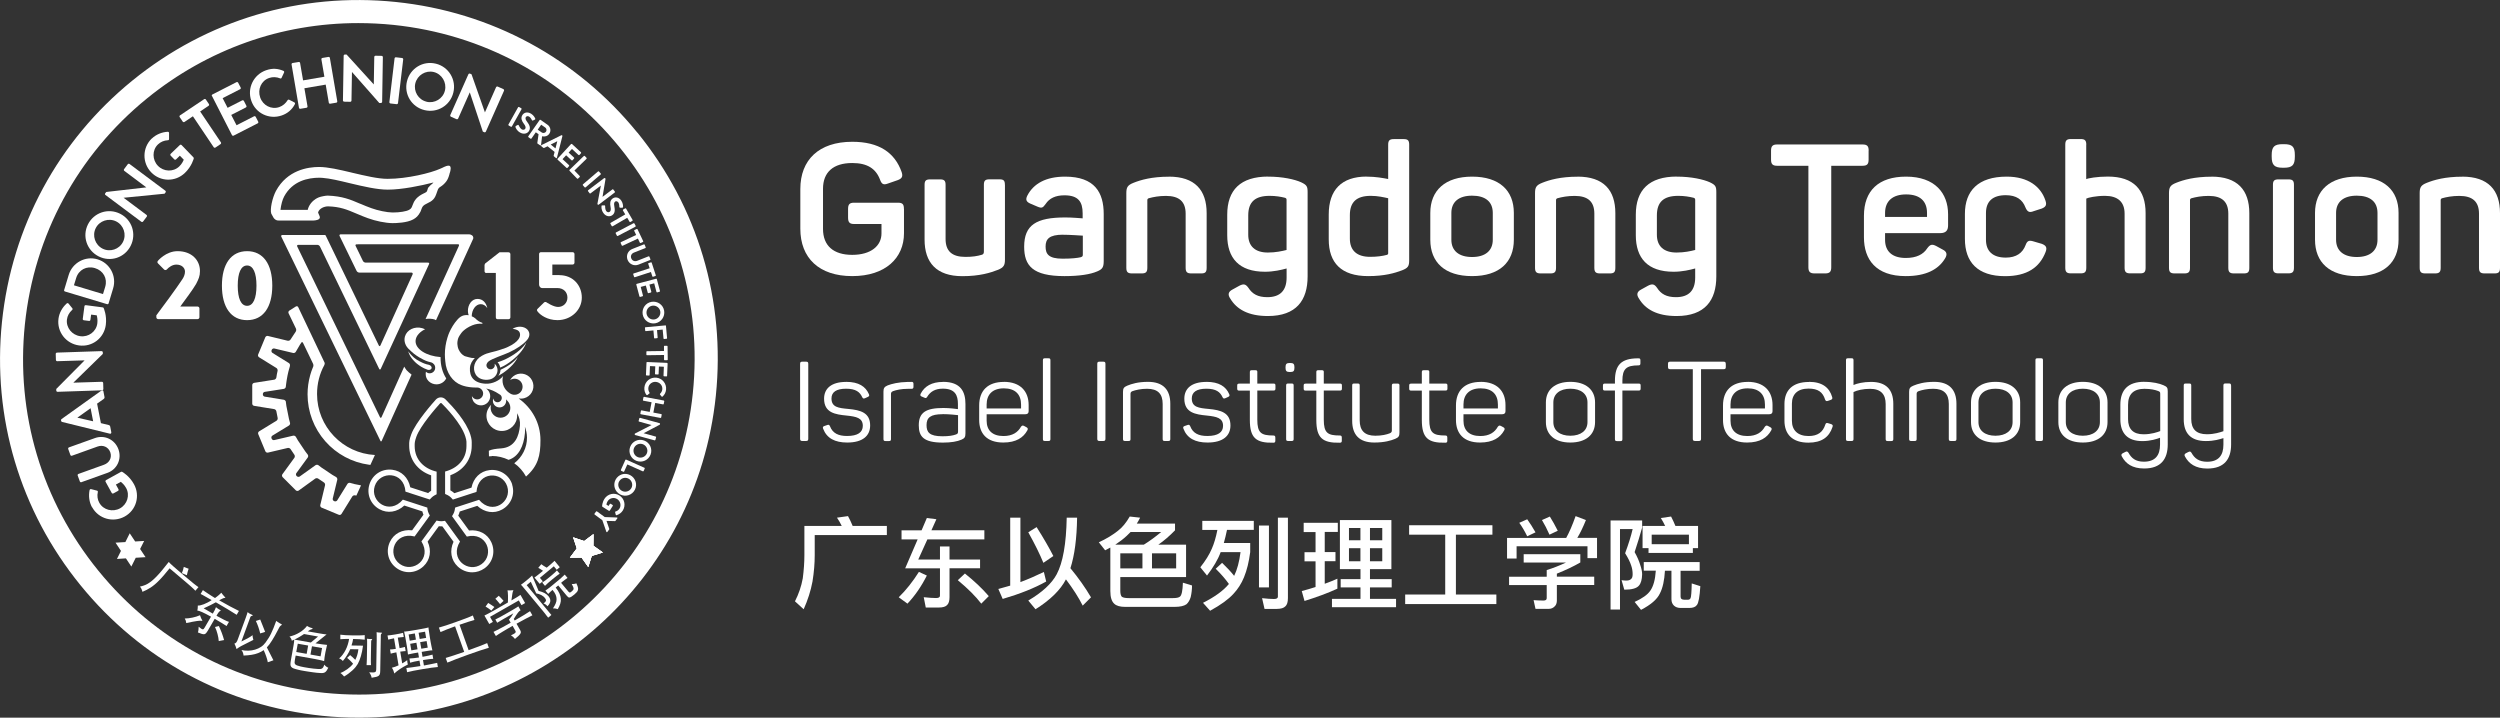 <?xml version="1.0" encoding="UTF-8"?>
<svg id="Layer_1" data-name="Layer 1" xmlns="http://www.w3.org/2000/svg" viewBox="0 0 418.95 120.27">
  <rect x="0" y="0" width="418.95" height="120.27" fill="#333333" stroke="none"/>
  <defs>
    <style>
      .cls-1 {
        fill: #fff;
      }
    </style>
  </defs>
  <g>
    <g>
      <path class="cls-1" d="M85.84,81.2c-.53-1.63-2.1-2.63-3.81-2.42-1.56.19-2.69,1.32-3.02,2.94l-2.88.93c-.21-.2-.41-.34-.66-.48v-2.53c2.23-.82,3.58-2.67,3.58-4.95v-.25c.01-.44.02-.82-.23-1.61-.7-2.21-2.9-4.65-4.16-5.9-.47-.47-1.19-.44-1.62.03-.34.38-3.38,3.76-4.13,5.85-.33.92-.35,1.22-.34,1.82v.05c0,2.33,1.39,4.19,3.68,4.98v2.58c-.19.12-.35.23-.51.39l-2.99-.97c-.33-1.62-1.46-2.75-3.02-2.94-1.72-.21-3.28.78-3.81,2.42-.53,1.63.15,3.36,1.66,4.19,1.37.76,2.95.51,4.17-.61l3.03.98c.04.2.1.37.18.56l-1.9,2.61c-1.64-.19-3.07.54-3.73,1.96-.73,1.56-.27,3.36,1.12,4.37,1.39,1.01,3.24.89,4.5-.29,1.15-1.07,1.4-2.65.71-4.15l1.87-2.57c.19.02.41.03.6.02l1.87,2.58c-.69,1.5-.43,3.08.71,4.15.69.64,1.55.97,2.42.97.72,0,1.45-.23,2.08-.68,1.39-1.01,1.85-2.81,1.12-4.37-.66-1.42-2.09-2.15-3.73-1.96l-1.81-2.49c.11-.23.19-.44.25-.69l2.94-.95c1.22,1.12,2.8,1.37,4.17.61,1.51-.84,2.19-2.56,1.66-4.19ZM80.27,83.76l-4,1.3c-.09.68-.16.86-.52,1.44l2.48,3.42c3.36-.84,4.68,3.01,2.48,4.61-2.2,1.6-5.46-.84-3.62-3.78l-2.52-3.47c-.21.03-.42.07-.63.07-.27,0-.52-.06-.78-.11l-2.54,3.49c1.84,2.94-1.42,5.38-3.62,3.78-2.2-1.6-.89-5.45,2.48-4.61l2.55-3.51c-.3-.55-.35-.71-.43-1.33l-4.09-1.33c-2.23,2.66-5.55.32-4.71-2.27.84-2.59,4.91-2.53,5.15.93l4.07,1.32c.43-.48.57-.59,1.15-.88v-3.79c-2.1-.49-3.68-2-3.68-4.3,0-.55,0-.73.29-1.57.64-1.78,3.29-4.83,3.95-5.55.05-.05.1-.08.16-.08s.1.03.15.08c.64.64,3.23,3.29,3.94,5.53.25.78.19,1.01.19,1.58,0,2.25-1.52,3.75-3.58,4.29v3.76c.66.28.83.4,1.3.94l3.96-1.29c.24-3.46,4.31-3.52,5.15-.93.84,2.59-2.48,4.93-4.71,2.27Z"/>
      <polygon class="cls-1" points="99.45 89.51 97.89 90.68 96.05 90.05 96.67 91.9 95.51 93.45 97.46 93.43 98.58 95.02 99.16 93.16 101.02 92.58 99.43 91.46 99.45 89.51"/>
      <polygon class="cls-1" points="24.16 90.65 22.65 90.74 21.74 89.37 21.01 90.84 19.36 90.94 20.27 92.32 19.6 93.67 21.1 93.57 22.01 94.94 22.75 93.47 24.39 93.37 23.48 92 24.16 90.65"/>
      <g>
        <path class="cls-1" d="M82.4,76.41c1.02,0,1.97.24,2.83.65,1.69-.53,2.55-2.31,2.74-4.5.03-.36.03-.71-.01-1.06.21.55.34,1.17.35,1.8.03,1.72-.81,3.32-2.13,4.33.81.58,1.49,1.34,1.97,2.23,2.03-1.79,2.42-3.51,2.42-6.11,0-2.87-1.44-5.4-3.65-6.97.28.04.62.03.92-.05,1.12-.3,1.78-1.45,1.48-2.57-.3-1.12-1.45-1.78-2.57-1.48-.56.15-1.01.54-1.27,1.01.12-.08.25-.14.4-.18.72-.19,1.46.23,1.65.95.19.72-.23,1.46-.95,1.65-.37.1-.74.04-1.04-.14-.78-.45-1.34-1.25-1.33-2.28,0-.27.04-.46.1-.68-.59.76-1.8,1.36-2.96,1.29-1.95-.11-2.69-1.19-2.6-2.62.05-.73.38-1.21.82-1.69-.48.03-.64-.03-1.04-.13-.39-.09-.78-.21-.8-.27-.34-.2-.64-.52-.88-1.04-.13-.29-.18-.6-.2-.87h0s-.07-.63.24-1.23c0,0,.24-.43.42-.65.16-.2.31-.34.31-.34.37-.33.81-.65,1.51-.94.61-.25,1.16-.3,1.68-.27.04,0,.08-.04,0-.16-.44-.13-.83-.38-1.13-.71-.18-.16-.4-.29-.63-.38.02-1.13.69-2.03,1.51-2.03.44,0,.83.25,1.1.66-.18-.88-.74-1.52-1.6-1.54-1.02-.03-1.66,1-1.65,2.02,0,.28.05.47.13.71-.86-.11-1.39.17-1.93.79-.55.63-.99,1.35-1.33,2.13h0c-.05.11-.1.23-.14.35-.06.18-.12.36-.17.52-.27.89-.42,1.83-.42,2.8,0,.33.03.81.07,1.13.14,1.92,1.25,3.48,2.71,4,.23.09.49.17.77.23h0c.11.03.29.06.51.09.13.02.24.03.34.04.08,0,.16.02.24.02.17.01.34.02.51.02h.25c.26,0,.52.1.72.3.39.39.39,1.01,0,1.4-.39.39-1.01.39-1.4,0-.04-.04-.07-.08-.1-.12-.03-.05-.06-.1-.09-.15,0,.17.03.34.08.5.07.22.18.44.36.61.6.6,1.58.6,2.18,0,.6-.6.6-1.58,0-2.18-.07-.07-.15-.15-.23-.2.78.17,1.48.47,2.14.92.16.09.33.19.41.37.17.36.01.78-.34.95-.36.17-.78.01-.95-.35-.03-.07-.05-.15-.06-.22-.1.27-.1.58.03.86.26.56.92.8,1.48.54.48-.22.73-.75.62-1.25.07.07.16.16.22.24.31.3.5.72.5,1.19,0,.91-.74,1.65-1.65,1.65s-1.65-.74-1.65-1.65c0-.19.03-.36.09-.53-.47.47-.79,1.12-.79,1.83,0,1.42,1.15,2.57,2.57,2.57s2.57-1.15,2.57-2.57c0-.14,0-.27-.02-.41.38.62.56,1.34.49,2.1-.15,1.7-.8,3.63-3.16,3.8-.88.06-1.51.15-2.05.39.02.32.03.63.02.94.16-.01.32-.02.49-.02Z"/>
        <path class="cls-1" d="M69.29,59.22s.03.02.05.04c.14.11.28.22.44.32.06.04.13.09.2.13.12.08.23.15.35.22.2.12.41.23.63.34.13.07.27.13.41.19.26.11.55.19.86.26.41.11.71.48.7.92,0,.52-.43.93-.95.92-.24,0-.43-.11-.6-.26-.04.13-.04.26-.04.39-.02.93.78,1.7,1.78,1.72.74.01,1.37-.41,1.66-1-.6-.91-.97-2.14-.95-3.57-2.37-.17-4.21-1.32-4.19-2.68,0-.01,0-.03,0-.04h0c.02-.42.21-.83.54-1.18.07-.07.14-.14.21-.21,0,0,.01,0,.01-.01.07-.06.15-.12.23-.18.03-.02.06-.04.08-.06.06-.04.13-.09.2-.13.1-.06.21-.12.33-.17-.14-.07-.3-.13-.46-.18-1.28-.37-2.59.26-2.92,1.39-.23.81.1,1.67.78,2.23.19.2.41.39.65.58Z"/>
        <path class="cls-1" d="M69.6,60.71c.07.06.14.12.21.19.06.05.12.1.19.15.06.05.13.1.19.14.09.06.17.12.26.18.05.03.1.07.16.1.15.09.3.17.46.25.23.11.4.18.6.25.29.08.59-.03.66-.26.06-.23-.14-.49-.44-.57-.25-.05-.58-.13-.78-.22-.11-.05-.2-.09-.33-.14-.8-.38-1.25-.64-1.86-1.29-.09-.09-.16-.17-.23-.26-.1-.12-.2-.24-.27-.37.03.18.1.36.19.55h0c.19.41.5.82.89,1.2.03.03.07.07.1.1Z"/>
        <path class="cls-1" d="M84.37,58.43c-1.96.72-2.46.54-3.61,1.19-1.28.72-1.65,2.11-1.04,3.14.41.7,1.32,1.02,2.3.84.19-.03.38-.11.55-.21.75-.44,1.03-1.37.62-2.07-.08-.14-.19-.27-.31-.37.11.31,0,.66-.31.84-.33.2-.77.09-.96-.25-.2-.33-.05-.71.25-.96.57-.48,2.51-1.09,3.44-1.52,1.29-.6,2.32-1.3,2.93-1.98.39-.38.57-.88.44-1.35-.21-.77-1.19-1.17-2.18-.89-.22.06-.41.15-.59.26.61.07,1.05.27,1.19.64.34.94-.69,1.96-2.72,2.71Z"/>
        <path class="cls-1" d="M85.29,59.9c-.65.36-1.31.63-1.91.81.22.21.38.52.45.89.65-.27,1.35-.69,2.03-1.24,1.24-.98,2.09-2.12,2.34-2.99-.45.81-1.51,1.77-2.92,2.53Z"/>
        <path class="cls-1" d="M83.88,61.97c-.03.41-.17.77-.37,1.02.22-.12.44-.26.67-.41,1.32-.87,2.27-1.93,2.59-2.77-.49.73-1.54,1.54-2.89,2.16Z"/>
      </g>
      <path class="cls-1" d="M106.8,22.22C96.67,9.75,82.3,1.98,66.32.33c-15.98-1.65-31.64,3.02-44.11,13.15C9.75,23.6,1.98,37.98.33,53.96c-1.65,15.98,3.02,31.64,13.15,44.1,10.13,12.47,24.51,20.24,40.48,21.89,2.09.22,4.17.32,6.23.32,30.4,0,56.58-23.06,59.77-53.95,1.65-15.98-3.02-31.64-13.15-44.11ZM116.1,65.92c-2.99,28.9-27.47,50.48-55.92,50.48-1.92,0-3.87-.1-5.83-.3-14.95-1.54-28.4-8.82-37.88-20.48-9.48-11.66-13.85-26.32-12.3-41.26,1.55-14.95,8.82-28.4,20.48-37.88C34.78,8.25,47.16,3.87,60.03,3.87c1.95,0,3.92.1,5.89.3,14.95,1.55,28.4,8.82,37.88,20.48,9.48,11.66,13.85,26.32,12.3,41.26Z"/>
      <polygon class="cls-1" points="99.45 89.51 97.89 90.68 96.05 90.05 96.67 91.9 95.51 93.45 97.46 93.43 98.58 95.02 99.16 93.16 101.02 92.58 99.43 91.46 99.45 89.51"/>
      <polygon class="cls-1" points="99.45 89.51 97.89 90.68 96.05 90.05 96.67 91.9 95.51 93.45 97.46 93.43 98.58 95.02 99.16 93.16 101.02 92.58 99.43 91.46 99.45 89.51"/>
      <polygon class="cls-1" points="99.45 89.51 97.89 90.68 96.05 90.05 96.67 91.9 95.51 93.45 97.46 93.43 98.58 95.02 99.16 93.16 101.02 92.58 99.43 91.46 99.45 89.51"/>
      <g>
        <path class="cls-1" d="M15.42,85.01c-.48-.88-.6-1.9-.41-2.88.04-.12.15-.2.27-.16l.97.25c.12.03.17.12.14.25-.14.62-.05,1.25.25,1.78.67,1.22,2.25,1.61,3.47.94,1.21-.67,1.7-2.2,1.02-3.42-.3-.55-.7-.87-.88-1.03l-.83.46.43.78c.06.11.02.23-.07.28l-.77.42c-.11.06-.23.02-.29-.08l-1.03-1.87c-.05-.1,0-.22.09-.28l2.5-1.38c.08-.04.15-.03.2,0,0,0,1.19.65,1.97,2.07,1.07,1.94.39,4.35-1.56,5.42-1.95,1.07-4.38.38-5.45-1.56Z"/>
        <path class="cls-1" d="M13.65,80.81c-.1.04-.23-.02-.27-.13l-.36-.99c-.04-.12.02-.23.13-.27l4.28-1.54c.89-.32,1.37-1.18,1.05-2.09-.33-.91-1.25-1.28-2.13-.96l-4.29,1.54c-.1.04-.23-.01-.27-.13l-.36-1c-.04-.1.02-.23.13-.27l4.36-1.56c1.59-.57,3.33.23,3.93,1.89.59,1.64-.24,3.37-1.84,3.94l-4.36,1.56Z"/>
        <path class="cls-1" d="M18.42,72.68l-8.01-1.97c-.07-.02-.14-.06-.16-.16l-.02-.11c-.02-.11.02-.16.08-.21l6.7-4.79c.13-.09.29-.03.32.13l.18.95c.03.16-.02.25-.16.36l-1.08.76.64,3.27,1.28.31c.12.02.25.1.28.27l.18.95c.03.16-.09.28-.25.24ZM15.18,68.41l-2.19,1.56v.03s2.62.6,2.62.6l-.43-2.2Z"/>
        <path class="cls-1" d="M9.64,65.66c-.11,0-.2-.09-.21-.2v-.28s4.75-4.79,4.75-4.79h0s-4.59.14-4.59.14c-.11,0-.21-.08-.22-.2l-.03-1.02c0-.11.09-.21.2-.22l7.48-.25c.11,0,.2.09.21.2v.27s-4.94,4.82-4.94,4.82h0s4.78-.15,4.78-.15c.11,0,.21.08.22.2l.03,1.01c0,.11-.09.21-.2.22l-7.48.25Z"/>
        <path class="cls-1" d="M9.8,53.41c.13-.99.64-1.89,1.38-2.56.1-.08.23-.07.31.03l.63.78c.08.1.06.2-.04.29-.48.42-.78.98-.86,1.58-.18,1.38.86,2.63,2.24,2.81,1.37.18,2.67-.76,2.85-2.15.08-.62-.04-1.12-.1-1.35l-.94-.12-.12.88c-.02.12-.12.2-.23.18l-.87-.11c-.12-.02-.2-.12-.18-.24l.28-2.12c.01-.11.13-.19.24-.17l2.82.37c.09.01.14.06.16.11,0,0,.57,1.23.36,2.83-.29,2.2-2.26,3.73-4.47,3.44-2.21-.29-3.75-2.29-3.46-4.48Z"/>
        <path class="cls-1" d="M10.89,48.85c-.11-.03-.18-.15-.14-.25l.76-2.52c.62-2.06,2.8-3.24,4.84-2.62,2.07.62,3.23,2.81,2.61,4.86l-.76,2.52c-.03.11-.15.16-.26.13l-7.05-2.12ZM17.63,48.06c.42-1.39-.32-2.71-1.72-3.13-1.39-.42-2.73.28-3.15,1.67l-.37,1.21,4.87,1.47.37-1.21Z"/>
        <path class="cls-1" d="M14.74,37.6c1-1.99,3.4-2.78,5.39-1.78,1.99,1,2.77,3.38,1.77,5.37-1,1.99-3.37,2.78-5.36,1.78-1.99-1-2.8-3.38-1.8-5.37ZM20.61,40.54c.63-1.25.12-2.8-1.13-3.43-1.25-.63-2.82-.12-3.44,1.13-.63,1.25-.1,2.8,1.15,3.43,1.25.63,2.79.12,3.42-1.13Z"/>
        <path class="cls-1" d="M17.67,32.68c-.09-.07-.1-.2-.03-.29l.17-.22,6.71-.77h0s-3.68-2.76-3.68-2.76c-.09-.07-.12-.2-.04-.3l.61-.82c.07-.09.21-.11.3-.04l6,4.48c.09.07.1.2.03.29l-.16.21-6.87.68h0s3.84,2.87,3.84,2.87c.09.07.12.2.04.3l-.61.81c-.07.09-.21.11-.3.04l-6-4.48Z"/>
        <path class="cls-1" d="M25.44,23.22c.72-.69,1.68-1.08,2.67-1.14.13,0,.23.09.22.22v1c0,.13-.07.2-.2.2-.64.03-1.22.28-1.66.7-1,.96-.97,2.59,0,3.59.96.99,2.56,1.07,3.57.1.45-.43.66-.9.76-1.12l-.66-.68-.64.62c-.09.08-.21.08-.29,0l-.61-.63c-.08-.09-.08-.21,0-.3l1.54-1.48c.08-.08.21-.07.29.01l1.98,2.05c.06.06.07.14.06.19,0,0-.32,1.32-1.49,2.43-1.6,1.54-4.1,1.5-5.64-.1-1.54-1.6-1.5-4.13.09-5.67Z"/>
        <path class="cls-1" d="M32.32,19.49l-1.41.95c-.1.07-.23.03-.29-.06l-.51-.76c-.06-.09-.04-.23.06-.29l4.04-2.71c.1-.07.23-.03.29.06l.51.76c.06.09.04.23-.06.29l-1.41.95,3.48,5.18c.06.09.03.23-.06.29l-.86.58c-.09.06-.23.03-.29-.06l-3.48-5.18Z"/>
        <path class="cls-1" d="M35.51,16.11c-.05-.1-.02-.23.09-.28l4.03-2.06c.11-.06.23,0,.28.09l.42.81c.05.1.02.23-.09.28l-2.93,1.5.83,1.62,2.45-1.25c.1-.05.23,0,.28.09l.42.82c.06.11,0,.23-.09.28l-2.45,1.25.89,1.73,2.93-1.5c.11-.06.23,0,.28.09l.42.81c.05.1.02.23-.09.28l-4.03,2.06c-.11.06-.23,0-.28-.09l-3.35-6.56Z"/>
        <path class="cls-1" d="M44.61,11.77c1.06-.37,1.95-.29,2.88.1.12.05.17.18.11.29l-.41.88c-.05.11-.15.15-.26.09-.58-.24-1.25-.27-1.83-.06-1.35.46-1.96,1.93-1.5,3.26.45,1.32,1.85,2.08,3.19,1.62.63-.22,1.08-.64,1.4-1.15.06-.1.18-.13.26-.09l.88.45c.11.04.14.19.09.29-.48.94-1.27,1.58-2.21,1.9-2.1.73-4.38-.36-5.1-2.47-.73-2.1.38-4.38,2.49-5.11Z"/>
        <path class="cls-1" d="M48.86,10.8c-.02-.11.06-.23.17-.24l1.02-.17c.12-.02.23.06.24.17l.5,2.91,3.57-.61-.5-2.91c-.02-.11.05-.22.17-.24l1.01-.17c.11-.02.23.06.24.17l1.24,7.26c.02.11-.06.23-.17.24l-1.01.17c-.12.02-.23-.06-.24-.17l-.52-3.03-3.57.61.52,3.03c.02.11-.05.22-.17.24l-1.02.17c-.11.02-.23-.06-.24-.17l-1.24-7.26Z"/>
        <path class="cls-1" d="M57.59,9.34c0-.11.1-.2.21-.2h.28s4.55,5,4.55,5h.01s.08-4.59.08-4.59c0-.11.09-.21.21-.21l1.02.02c.11,0,.21.1.21.21l-.12,7.49c0,.11-.1.2-.21.2h-.27s-4.57-5.19-4.57-5.19h-.01s-.08,4.78-.08,4.78c0,.11-.09.21-.21.21l-1.01-.02c-.11,0-.21-.1-.21-.21l.12-7.49Z"/>
        <path class="cls-1" d="M66.12,9.79c.01-.11.12-.2.23-.19l1.03.12c.11.01.2.12.19.23l-.87,7.32c-.01.11-.12.2-.23.19l-1.03-.12c-.11-.01-.2-.12-.19-.23l.87-7.32Z"/>
        <path class="cls-1" d="M73.04,10.67c2.16.53,3.46,2.69,2.93,4.85-.53,2.16-2.68,3.46-4.84,2.93-2.16-.53-3.46-2.67-2.93-4.83.53-2.16,2.67-3.48,4.83-2.95ZM71.47,17.05c1.36.33,2.76-.5,3.09-1.87.33-1.36-.51-2.77-1.87-3.11-1.36-.33-2.75.53-3.09,1.89-.33,1.36.51,2.75,1.87,3.08Z"/>
        <path class="cls-1" d="M78.5,12.44c.05-.1.17-.14.27-.1l.25.11,2.24,6.37h.01s1.86-4.2,1.86-4.2c.05-.1.17-.16.28-.11l.94.42c.1.05.15.18.11.28l-3.04,6.85c-.05.1-.17.14-.27.1l-.24-.11-2.18-6.56h-.01s-1.94,4.37-1.94,4.37c-.05.1-.17.16-.28.11l-.93-.41c-.1-.05-.15-.18-.11-.28l3.04-6.85Z"/>
      </g>
      <g>
        <path class="cls-1" d="M32.74,99c-.07-.08-.15-.17-.26-.27-.11-.1-.25-.23-.43-.4-.18-.17-.42-.37-.7-.61-.28-.24-.63-.54-1.05-.89l-1.88-1.59c-.35.44-.67.83-.96,1.16-.29.34-.56.63-.82.89-.25.26-.49.48-.72.67-.22.19-.45.35-.67.5-.22.14-.44.27-.67.39-.23.11-.46.22-.71.33-.03-.1-.06-.2-.08-.28-.03-.08-.06-.15-.09-.22-.03-.07-.07-.13-.11-.19-.04-.06-.09-.13-.14-.19.23-.05.46-.11.68-.19.22-.07.43-.17.65-.3.22-.13.44-.29.68-.48.23-.19.49-.43.77-.72.28-.29.59-.63.92-1.03.34-.4.71-.87,1.13-1.41.09.1.19.2.3.31.11.11.26.24.44.4.18.16.41.36.68.59.27.23.61.52,1.02.87.42.35.77.65,1.05.88.29.24.52.43.71.59.19.15.35.27.47.36.12.09.22.16.31.22l-.53.62ZM30.48,96.04c.07-.18.13-.36.19-.52.05-.17.1-.34.13-.52l.81.31c-.05.16-.11.33-.16.51-.05.18-.1.38-.14.58l-.84-.36Z"/>
        <path class="cls-1" d="M33.76,104.04c-.09-.04-.34-.03-.75.03-.41.06-1.01.17-1.8.34-.02-.16-.05-.3-.08-.41-.04-.11-.1-.23-.17-.35.41,0,.84-.06,1.29-.15.45-.09.87-.23,1.27-.4.03.11.07.24.14.39.06.16.13.29.21.41.04.06.04.1.02.13-.02.03-.06.03-.12,0ZM35.5,100.58c-.18-.11-.37-.21-.57-.32-.2-.11-.38-.21-.55-.31-.17-.1-.33-.18-.46-.26-.14-.07-.23-.12-.3-.15l.38-.65c.06.05.16.12.3.21.14.09.3.2.49.33.18.12.38.25.6.39.22.14.43.27.64.4.13-.1.25-.19.36-.27.11-.08.2-.16.28-.23.08-.07.16-.13.22-.2.07-.06.13-.13.2-.19.03.05.08.11.13.18.05.07.11.14.17.21.06.07.12.14.17.2.06.06.11.11.16.16.08.07.06.11-.07.12-.04,0-.08,0-.13.02-.05.01-.1.03-.17.06-.07.03-.15.07-.25.12-.1.05-.22.12-.37.2.64.37,1.25.7,1.81,1.01.57.31,1.07.56,1.5.77l-.38.65c-.41-.27-.91-.58-1.5-.93-.59-.35-1.25-.74-1.99-1.17-.11.06-.24.13-.39.21-.15.08-.32.17-.5.26-.18.09-.37.18-.56.27-.2.09-.4.18-.59.27l1.53.89c.14-.24.25-.44.33-.6.08-.17.15-.32.2-.48.11.1.24.19.37.28.14.09.26.16.36.21.06.03.08.05.08.07,0,.02-.03.04-.09.07-.08.04-.16.1-.23.18-.07.08-.13.17-.2.28l-.2.35c.5.28.93.51,1.3.69.37.18.63.29.79.33l-.41.7c-.12-.09-.36-.24-.7-.45-.35-.21-.77-.46-1.28-.76l-1.13,1.94c-.12.2-.22.35-.31.45-.09.1-.19.17-.3.19-.11.02-.25,0-.42-.05-.17-.06-.39-.14-.66-.25.05-.14.08-.28.1-.45.02-.16.03-.33.03-.51.17.14.3.25.41.32.1.07.19.11.26.12.07,0,.13-.01.18-.07.05-.05.1-.13.16-.23l1.06-1.82c-.32-.18-.6-.33-.84-.45-.24-.12-.46-.23-.64-.31-.19-.08-.35-.14-.48-.19-.13-.04-.25-.07-.34-.08.03-.11.06-.24.07-.39.02-.15.02-.29.02-.45.13.02.28,0,.45-.04.18-.04.37-.1.57-.18.21-.08.42-.18.65-.3.23-.12.45-.25.68-.41ZM36.66,107.44c-.01-.18-.04-.37-.07-.57-.04-.21-.08-.42-.14-.63-.05-.21-.12-.42-.19-.62-.07-.2-.15-.38-.23-.55l.65-.16c.09.2.18.4.26.59.08.19.16.38.23.57.07.19.14.38.2.58.06.19.12.4.18.61l-.89.17Z"/>
        <path class="cls-1" d="M40.45,108.25s-.1.06-.18.1c-.07.04-.15.09-.23.14-.08.05-.15.1-.22.15-.07.05-.13.09-.18.13-.04-.14-.1-.3-.16-.48-.07-.18-.13-.32-.2-.44.14-.03.25-.1.33-.21.08-.11.17-.28.25-.52l1.32-3.59c.09-.23.15-.42.2-.58.05-.15.09-.28.11-.37.22.19.46.33.7.42.1.04.16.08.16.13,0,.05-.05.08-.15.09-.07,0-.12.02-.16.06-.04.03-.06.07-.08.11l-1.51,4.11c.37-.17.72-.35,1.05-.53.33-.18.61-.36.83-.53,0,.15,0,.3.04.43.03.14.06.26.09.36l-2.01,1.02ZM44.18,108.95c-.14.1-.28.19-.43.27-.15.08-.31.15-.48.22-.33.13-.69.23-1.09.29-.4.07-.85.11-1.37.13,0-.15-.04-.31-.1-.48-.06-.17-.14-.31-.25-.45.39.09.78.13,1.17.11.39-.01.77-.07,1.13-.18.36-.11.69-.26.99-.46s.55-.45.76-.74c.19-.26.36-.51.51-.75.15-.23.28-.48.41-.75.13-.27.26-.57.4-.9.14-.34.29-.74.46-1.21.06.05.13.1.21.15.08.05.15.1.23.15.08.05.16.1.23.14.07.04.13.08.19.1.12.06.11.13-.03.2-.05.03-.09.06-.12.09-.03.03-.07.06-.1.11-.04.05-.08.11-.12.19-.05.08-.1.19-.17.33-.19.37-.37.71-.54,1.01-.17.3-.33.57-.48.81-.15.24-.3.46-.44.65-.15.19-.29.36-.43.51.08.15.16.31.25.49.09.18.18.36.28.55.09.19.19.38.29.57.1.19.19.37.28.55l-.94.33c-.05-.29-.14-.61-.26-.96-.12-.35-.26-.71-.43-1.07ZM43.61,106.16c-.1-.41-.21-.77-.32-1.1-.11-.32-.25-.66-.41-1l.73-.24c.14.35.27.68.4,1s.27.68.42,1.07l-.83.26Z"/>
        <path class="cls-1" d="M49.29,107.2c-.07.03-.13.06-.19.08-.06.02-.13.05-.2.09-.05-.28-.18-.51-.39-.69.3-.07.59-.17.88-.28.29-.12.56-.25.81-.41.26-.15.49-.32.7-.51.21-.18.39-.38.55-.59.13.09.28.16.43.23.15.06.29.11.42.13.06.01.09.04.08.1,0,.05-.05.09-.15.1-.04,0-.07.01-.11.03s-.08.03-.13.06c-.05.03-.1.06-.17.1-.07.04-.15.09-.24.16l1.64.29c.15.03.3.05.46.08.16.02.3.05.43.07.13.02.25.04.36.05.11.01.19.02.26.03l-1.86,1.49c.44.07.82.13,1.14.17.32.05.59.08.8.09-.11.42-.2.84-.28,1.26-.06.29-.1.54-.13.77-.03.23-.06.46-.08.69-.11-.04-.24-.07-.39-.11s-.31-.07-.5-.11c-.19-.04-.4-.08-.64-.13-.24-.05-.51-.1-.82-.15l-2.42-.43-.12.65c-.04.2-.06.36-.06.48s.02.22.09.31c.06.08.17.15.31.21.15.06.35.12.61.18.15.04.34.08.58.12.24.04.5.09.78.13.28.04.55.08.83.11.28.03.52.05.74.06.16.01.29,0,.4,0,.11-.01.2-.05.28-.1.08-.05.14-.13.2-.23.05-.1.11-.23.17-.4.09.13.19.24.31.32.11.09.23.15.35.2-.1.19-.19.35-.27.47-.08.12-.17.21-.27.28-.1.07-.22.11-.36.13-.14.02-.31.02-.51,0-.15,0-.33-.02-.53-.04-.2-.02-.42-.05-.64-.08-.22-.03-.46-.06-.69-.1-.24-.03-.46-.07-.69-.11-.22-.04-.43-.07-.62-.11-.19-.04-.35-.07-.48-.11-.33-.08-.59-.15-.77-.22-.19-.07-.32-.17-.4-.28-.08-.11-.12-.25-.12-.42,0-.17.03-.39.08-.67l.46-2.58c.06-.33.09-.62.1-.87ZM50.95,106.25c-.12.08-.24.16-.37.24-.13.08-.27.17-.41.25-.14.08-.29.16-.43.24-.14.07-.28.14-.41.2l2.76.49,1.21-1-2.35-.42ZM51.64,108.18l-1.74-.31-.25,1.39,1.74.31.25-1.39ZM52.03,109.69l1.69.3.25-1.39-1.69-.3-.25,1.39Z"/>
        <path class="cls-1" d="M60.83,108.23c-.08.63-.2,1.2-.35,1.72-.15.51-.32.95-.52,1.31-.1.17-.23.35-.38.54-.16.19-.34.38-.54.56-.2.18-.42.36-.66.54-.24.17-.47.33-.72.47-.03-.04-.07-.09-.12-.14-.05-.06-.1-.11-.16-.17-.06-.06-.12-.11-.18-.16s-.11-.09-.16-.12c.17-.06.36-.15.56-.26.2-.11.39-.23.59-.37.19-.14.37-.28.54-.44.17-.16.32-.32.44-.48-.06-.07-.13-.15-.21-.24-.08-.09-.17-.18-.26-.27-.09-.09-.18-.17-.28-.26-.09-.08-.18-.15-.25-.21l.5-.47c.15.13.29.25.44.38.14.13.29.27.43.42.07-.14.13-.27.18-.4.05-.13.1-.26.14-.39.04-.13.08-.28.11-.44s.06-.34.09-.54l-1.36-.02c-.08.17-.16.35-.26.53-.1.18-.2.36-.31.53-.11.17-.22.34-.34.5-.12.16-.23.3-.34.42-.08-.1-.17-.18-.28-.26-.11-.07-.22-.13-.34-.17.22-.18.42-.39.6-.64.18-.24.35-.51.49-.79.14-.28.27-.58.36-.89.1-.31.17-.63.22-.95-.32,0-.6,0-.83.01-.23,0-.45.02-.64.04v-.76c.26.03.55.06.87.08.32.02.71.03,1.18.04.48,0,.87,0,1.19,0,.32,0,.6-.03.85-.05v.77c-.25-.03-.52-.06-.83-.08-.3-.02-.68-.03-1.12-.04-.04.34-.13.7-.27,1.09l1.91.03ZM62.3,107.23c-.06.04-.09.13-.1.27l-.05,2.89c0,.17,0,.34,0,.51,0,.17.01.36.02.56h-.74c.01-.22.03-.41.03-.57,0-.17.01-.34.02-.5l.04-2.42c0-.21,0-.39,0-.54,0-.15,0-.28-.02-.39.13.02.26.04.39.04.13,0,.25,0,.36,0,.07-.01.11,0,.12.04,0,.04-.02.08-.08.12ZM63.92,106.21s-.06.06-.08.09c-.01.03-.02.09-.02.16l-.1,5.93c0,.21-.02.39-.05.52-.03.13-.1.24-.19.32-.1.08-.24.15-.43.2-.19.05-.45.1-.77.15-.04-.29-.18-.59-.41-.91.26.02.47.02.63.02.15,0,.27-.02.35-.06.08-.04.13-.09.16-.17.02-.07.04-.17.04-.29l.08-4.83c0-.33,0-.61,0-.85,0-.23-.01-.42-.02-.55.11.02.24.04.38.06.14.01.26.02.37.01.08,0,.13.01.14.05.01.04-.01.08-.07.13Z"/>
        <path class="cls-1" d="M66.01,106.97c-.2.04-.38.08-.54.12-.16.04-.3.07-.41.1l-.12-.7c.3-.02.74-.07,1.31-.17.28-.05.53-.09.75-.14.22-.05.4-.09.54-.13l.12.7c-.12,0-.26.02-.43.04s-.36.04-.57.06l.3,1.77c.19-.04.36-.07.51-.11.15-.03.28-.07.39-.1l.12.7c-.11,0-.25.02-.4.03-.15.02-.33.04-.51.06l.33,1.97c.3-.16.58-.34.84-.54,0,.15.01.28.03.38.01.1.04.22.08.35-.49.24-.93.49-1.31.75-.38.26-.71.51-.97.76-.01-.07-.03-.15-.06-.24-.03-.09-.06-.18-.09-.27-.04-.09-.07-.17-.12-.25-.04-.08-.09-.15-.13-.21.17-.04.36-.09.54-.16.19-.07.38-.15.58-.24l-.37-2.18c-.2.04-.38.08-.53.11-.16.03-.29.07-.41.11l-.12-.7c.12,0,.27-.01.43-.03.16-.02.34-.04.54-.07l-.3-1.77ZM71.08,111.52c.47-.09.89-.16,1.24-.24.35-.07.66-.14.94-.2l.12.7c-.31.02-.68.07-1.08.12-.41.06-.89.13-1.46.23-.57.1-1.07.19-1.51.27-.44.09-.81.17-1.11.25l-.12-.7c.28-.03.62-.07,1.01-.13.39-.05.84-.12,1.34-.2l-.15-.91c-.34.06-.64.12-.9.17-.26.06-.48.12-.67.18l-.12-.71c.2,0,.44-.02.7-.05.26-.03.57-.07.9-.12l-.14-.83c-.3.05-.55.1-.75.13-.2.04-.36.07-.49.1-.13.02-.22.05-.29.06-.07.02-.12.03-.17.05-.01-.12-.03-.25-.05-.4-.02-.15-.04-.31-.06-.48-.02-.17-.05-.35-.08-.53-.03-.18-.06-.36-.09-.54-.03-.19-.07-.38-.1-.57-.04-.19-.07-.37-.1-.54-.03-.17-.07-.32-.1-.46-.03-.14-.05-.25-.07-.34.05,0,.12,0,.21,0,.09,0,.21-.02.36-.04.15-.02.35-.05.59-.09.24-.04.54-.09.9-.15.35-.06.65-.11.89-.16.24-.04.44-.08.59-.11.15-.03.27-.06.35-.08.08-.02.15-.04.19-.06.01.1.02.21.04.35.02.14.04.29.07.46.03.17.05.35.08.54.03.19.06.38.09.57.03.18.06.36.09.53.03.18.07.35.1.52.03.17.07.33.1.48.03.15.06.29.09.4-.06,0-.12,0-.2,0-.08,0-.18.02-.31.04-.13.02-.3.04-.5.08-.2.03-.46.08-.78.13l.14.83c.36-.07.69-.13.96-.19.28-.06.52-.12.71-.18l.12.71c-.21,0-.45.03-.74.06-.28.04-.6.08-.97.14l.15.91ZM69.52,106.15l-1.04.18.18,1.04,1.04-.18-.18-1.04ZM69.78,107.71l-1.04.18.19,1.1,1.04-.18-.19-1.1ZM70.33,107.08l1.08-.18-.18-1.04-1.08.18.18,1.04ZM70.6,108.71l1.08-.18-.19-1.1-1.08.18.19,1.1Z"/>
        <path class="cls-1" d="M78.54,108.95c.69-.25,1.28-.46,1.78-.65.5-.19.94-.37,1.32-.53l.28.78c-.42.13-.92.29-1.49.47-.57.19-1.24.42-2.01.7-.78.28-1.44.52-2,.74-.56.21-1.04.41-1.45.58l-.28-.78c.39-.11.83-.26,1.34-.42s1.09-.37,1.76-.6l-1.53-4.28c-.54.2-1.01.37-1.4.53-.39.15-.74.29-1.04.43l-.27-.75c.36-.1.77-.22,1.22-.37.46-.15,1.01-.34,1.65-.57.64-.23,1.19-.43,1.64-.6.45-.17.84-.33,1.18-.49l.27.75c-.32.09-.68.2-1.08.33-.4.13-.88.29-1.42.48l1.53,4.28Z"/>
        <path class="cls-1" d="M85.72,100.61c.34-.19.63-.36.87-.51.25-.15.46-.28.63-.41l.78,1.37-.61.35-.45-.79-4.82,2.75.48.85-.61.35-.81-1.42c.21-.1.45-.22.73-.37.28-.15.6-.33.96-.53l2.24-1.28c.01-.17.02-.35.02-.55,0-.2,0-.39,0-.58,0-.19-.02-.36-.03-.53-.01-.16-.03-.29-.05-.38.14.01.3.02.46.01.16,0,.3-.02.4-.03.07,0,.11,0,.12.02,0,.02-.01.07-.06.15-.03.05-.07.19-.11.43-.04.24-.1.61-.16,1.12ZM82.34,102.32c-.06-.05-.14-.11-.22-.17-.08-.06-.17-.12-.26-.19-.09-.06-.17-.12-.26-.17-.08-.05-.16-.1-.23-.14l.44-.61c.15.08.31.19.51.32.19.12.37.24.53.36l-.52.61ZM85.9,104.88c-.32.18-.62.35-.89.51-.27.16-.52.3-.74.44-.22.14-.43.27-.63.39-.19.12-.37.24-.54.36l-.4-.69c.19-.09.38-.18.58-.29.2-.11.42-.22.65-.34s.49-.26.76-.41c.27-.15.57-.32.89-.5l-.29-.51c.35-.42.6-.77.74-1.06l-1.69.97c-.44.25-.78.46-1.02.61l-.31-.55c.15-.07.28-.14.41-.21.13-.07.27-.14.41-.21.14-.08.3-.16.48-.27.18-.1.39-.22.64-.36.31-.17.57-.32.78-.45.21-.12.39-.23.54-.32.15-.09.27-.16.36-.22.09-.06.17-.11.23-.16l.38.66c-.07.03-.13.08-.2.14-.07.06-.15.15-.23.25-.09.11-.19.25-.3.42-.11.17-.25.39-.41.64l.15.26c.58-.34,1.07-.63,1.48-.87.41-.25.77-.48,1.09-.69l.4.69c-.34.17-.73.37-1.15.59-.42.22-.93.5-1.51.82l.61,1.07c.06.11.1.21.11.3.01.09-.01.19-.07.29-.06.1-.16.23-.31.37-.15.14-.35.31-.6.52-.16-.22-.38-.42-.67-.6.2-.09.36-.17.47-.24.12-.07.2-.13.25-.19.05-.06.08-.11.08-.16,0-.05-.02-.1-.05-.16l-.47-.83ZM83.8,101.24c-.05-.07-.11-.14-.18-.22-.07-.08-.14-.16-.21-.25-.07-.08-.15-.16-.21-.24-.07-.08-.13-.14-.19-.19l.57-.5c.11.1.24.23.39.39.15.16.29.31.42.46l-.59.55Z"/>
        <path class="cls-1" d="M90.29,99.03c.39.1.71.22.98.36.26.14.48.32.65.53.23.28.33.56.3.83-.03.27-.19.55-.47.85-.09-.11-.19-.21-.3-.29-.11-.08-.23-.14-.37-.19.2-.14.34-.27.39-.39.06-.12.02-.28-.13-.48-.16-.22-.37-.39-.63-.53-.26-.13-.55-.23-.85-.28l-.91-1.95-.69.57,4.14,5-.54.45c-.11-.15-.22-.28-.32-.41-.1-.13-.2-.25-.29-.38-.09-.12-.19-.24-.29-.36-.1-.12-.21-.25-.32-.38l-2.77-3.34c-.1-.13-.21-.25-.32-.38-.11-.13-.19-.21-.25-.27.13-.1.27-.2.41-.3.14-.11.32-.25.55-.44.22-.19.4-.34.54-.46.14-.12.26-.24.37-.35l1.1,2.61ZM90.99,95.65c-.12-.09-.26-.18-.41-.27-.15-.09-.28-.16-.38-.22l.51-.61c.1.07.23.17.4.28.17.11.34.21.51.3.22-.19.4-.34.54-.45.14-.12.25-.22.34-.3.09-.08.17-.15.23-.21.06-.06.13-.12.2-.19l.88,1.07-.52.43-.48-.58-2.33,1.93.48.58-.52.43-.88-1.06c.08-.06.16-.11.24-.17.07-.06.16-.12.26-.2.1-.08.23-.18.37-.29.15-.12.34-.27.57-.47ZM93.8,96.14c-.07.05-.16.1-.25.17-.1.07-.2.15-.31.23-.11.09-.22.18-.35.28-.12.1-.24.19-.36.29-.25.2-.48.4-.7.59-.22.19-.38.35-.5.48l-.46-.55c.15-.09.34-.22.57-.4.23-.18.46-.37.71-.57.12-.1.24-.2.36-.3.12-.1.23-.2.33-.29.1-.09.2-.18.28-.26.09-.08.16-.15.21-.22l.46.55ZM92.61,98.84c-.11.1-.23.2-.34.3-.11.1-.25.23-.4.39l-.47-.56c.13-.09.25-.18.36-.26.11-.08.22-.16.34-.25.12-.09.26-.2.41-.33.16-.13.35-.29.58-.48.23-.19.42-.35.57-.47.15-.12.28-.23.38-.33.11-.1.2-.18.29-.27.09-.08.19-.18.31-.29l.47.56c-.13.08-.23.16-.32.22-.09.07-.17.13-.25.19-.08.06-.16.12-.24.18-.08.06-.17.14-.27.23l1.23,1.48c.09.1.17.15.24.15.07,0,.19-.08.35-.23.09-.08.15-.15.2-.21.05-.06.07-.14.07-.22,0-.09-.03-.19-.08-.31-.05-.12-.13-.28-.23-.47.14.02.28.01.42-.01.14-.02.26-.06.35-.1.12.24.2.45.25.62.05.17.06.32.03.46-.02.14-.09.27-.19.39-.1.12-.24.25-.4.39-.2.16-.36.29-.49.37-.13.08-.24.13-.33.15-.09.01-.17,0-.24-.06-.07-.05-.15-.13-.23-.23l-1.43-1.73-.43.35c.28.35.49.68.63.99.14.31.22.6.24.89.02.29-.02.58-.11.86-.09.28-.23.58-.41.88-.11-.04-.23-.07-.36-.1-.13-.02-.28-.03-.45-.02.19-.29.35-.56.45-.81.11-.25.16-.49.16-.74,0-.24-.05-.49-.15-.73-.11-.25-.27-.51-.51-.8Z"/>
      </g>
      <g>
        <path class="cls-1" d="M86.83,17.96s.09-.06.13-.04l.41.23s.06.09.04.13l-1.64,2.93s-.09.06-.13.04l-.41-.23s-.06-.09-.04-.13l1.64-2.93Z"/>
        <path class="cls-1" d="M86.44,21.11l.32-.17c.07-.04.14,0,.17.06.01.03.21.49.49.67.23.14.48.09.6-.09.13-.22.04-.49-.24-.85-.31-.41-.56-.92-.25-1.43.23-.39.79-.66,1.48-.24.44.27.64.7.69.82.03.05,0,.13-.06.16l-.31.15c-.07.03-.15.03-.18-.04-.02-.04-.22-.46-.46-.6-.25-.15-.48-.07-.57.07-.12.2-.05.44.22.8.32.42.65.97.31,1.53-.27.45-.91.62-1.52.25-.55-.33-.71-.78-.75-.92-.02-.06-.02-.1.06-.14Z"/>
        <path class="cls-1" d="M90.44,20.1s.09-.06.13-.02l1.19.83c.5.35.63,1.03.28,1.52-.27.38-.74.52-1.2.41l-.17,1.45c0,.07-.08.12-.15.07l-.44-.3s-.04-.06-.04-.08l.21-1.49-.46-.32-.74,1.06s-.09.05-.13.02l-.38-.27s-.05-.09-.02-.13l1.92-2.75ZM90.79,22.2c.22.15.54.1.71-.14.15-.22.09-.54-.13-.69l-.68-.47-.58.83.68.47Z"/>
        <path class="cls-1" d="M90.71,24.33l3.37-1.67s.07-.02.1.01l.04.03s.04.06.03.1l-.92,3.64c-.02.07-.09.1-.15.05l-.34-.28c-.06-.05-.07-.09-.05-.17l.15-.58-1.18-.95-.54.27s-.12.04-.18-.01l-.34-.28c-.06-.05-.05-.12.02-.16ZM93.09,24.86l.3-1.19h-.01s-1.09.55-1.09.55l.79.64Z"/>
        <path class="cls-1" d="M95.71,24.13s.1-.04.14,0l1.52,1.4s.04.1,0,.14l-.28.31s-.1.04-.14,0l-1.1-1.02-.56.61.92.85s.04.1,0,.14l-.28.31s-.1.04-.14,0l-.92-.85-.6.65,1.1,1.02s.04.1,0,.14l-.28.31s-.1.04-.14,0l-1.52-1.4s-.04-.1,0-.14l2.27-2.47Z"/>
        <path class="cls-1" d="M97.84,26.13s.1-.04.14,0l.32.33s.03.1,0,.14l-2.04,1.98.9.93s.03.1,0,.14l-.3.29s-.1.04-.14,0l-1.29-1.33s-.03-.1,0-.14l2.41-2.33Z"/>
        <path class="cls-1" d="M100.23,28.72s.1-.03.14.01l.31.36s.03.1-.01.14l-2.55,2.18s-.1.03-.14-.01l-.31-.36s-.03-.1.01-.14l2.55-2.18Z"/>
        <path class="cls-1" d="M101.27,29.84s.1-.02.13.02l.08.1-.51,3.03h0s1.67-1.26,1.67-1.26c.04-.03.1-.03.13.02l.28.37s.02.1-.02.13l-2.72,2.06s-.1.02-.13-.02l-.07-.1.58-3.09h0s-1.74,1.31-1.74,1.31c-.04.03-.1.03-.14-.02l-.28-.37s-.02-.1.02-.13l2.72-2.06Z"/>
        <path class="cls-1" d="M100.93,34.43l.36-.02c.08,0,.13.07.12.12,0,.03-.02.54.16.81.14.22.4.29.58.17.22-.14.25-.42.16-.87-.1-.5-.11-1.07.39-1.4.38-.25,1-.25,1.44.42.28.43.28.91.27,1.03,0,.06-.06.12-.12.12h-.35c-.07,0-.15-.05-.15-.12,0-.05,0-.51-.15-.74-.16-.24-.41-.27-.54-.18-.2.13-.23.38-.15.81.1.52.17,1.16-.38,1.51-.44.29-1.09.17-1.48-.43-.35-.53-.31-1.01-.28-1.15.01-.06.02-.1.11-.1Z"/>
        <path class="cls-1" d="M104.77,35.92l-.39-.67s0-.11.04-.13l.36-.21s.1-.01.13.04l1.11,1.92s0,.11-.03.13l-.36.21s-.1.01-.13-.04l-.39-.67-2.46,1.43s-.11,0-.13-.04l-.24-.41s0-.11.04-.13l2.46-1.42Z"/>
        <path class="cls-1" d="M106.18,37.4s.11,0,.13.04l.22.42s0,.11-.04.13l-2.97,1.56s-.11,0-.13-.04l-.22-.42s0-.11.04-.13l2.97-1.56Z"/>
        <path class="cls-1" d="M106.61,39.38l-.33-.7c-.02-.05,0-.11.05-.13l.38-.18s.1,0,.13.05l.95,2c.02.05,0,.11-.05.13l-.38.18s-.1,0-.13-.05l-.33-.7-2.57,1.21s-.11,0-.13-.05l-.2-.43s0-.11.05-.13l2.57-1.21Z"/>
        <path class="cls-1" d="M107.91,40.95s.11,0,.12.05l.18.45c.02.05,0,.11-.05.12l-1.93.76c-.4.16-.61.56-.44.97.16.41.59.56.98.41l1.93-.76s.1,0,.12.05l.18.45s0,.11-.05.12l-1.96.78c-.72.28-1.52-.06-1.82-.8-.29-.74.06-1.54.78-1.82l1.96-.78Z"/>
        <path class="cls-1" d="M108.87,44.95l-.24-.74c-.02-.05.01-.11.06-.12l.4-.13s.1,0,.12.06l.69,2.11c.02.05-.01.11-.06.12l-.4.13s-.1,0-.12-.06l-.24-.74-2.7.88s-.11-.01-.12-.06l-.15-.45s.01-.11.06-.12l2.7-.88Z"/>
        <path class="cls-1" d="M109.95,46.7s.1.01.12.07l.53,2c.01.05-.02.1-.07.12l-.4.11s-.1-.01-.12-.07l-.38-1.45-.8.21.32,1.21s-.02.1-.07.12l-.41.11c-.05.01-.1-.02-.12-.07l-.32-1.21-.86.23.38,1.45c.01.05-.02.1-.07.12l-.4.11s-.1-.01-.12-.07l-.53-2c-.01-.05.02-.11.07-.12l3.25-.86Z"/>
        <path class="cls-1" d="M111.3,52.08c.16,1-.51,1.93-1.51,2.1-1,.16-1.93-.51-2.09-1.51-.16-1,.5-1.93,1.5-2.09,1-.16,1.94.5,2.1,1.5ZM108.35,52.57c.1.63.7,1.07,1.33.96.63-.1,1.07-.71.97-1.34-.1-.63-.71-1.06-1.34-.96-.63.1-1.06.7-.96,1.33Z"/>
        <path class="cls-1" d="M111.5,54.52c.05,0,.1.03.1.09l.19,2.06c0,.06-.04.1-.09.1l-.41.04c-.05,0-.1-.03-.1-.09l-.14-1.49-.95.09.11,1.25c0,.05-.04.1-.09.1l-.41.04c-.05,0-.1-.04-.1-.09l-.11-1.25-1.28.12c-.05,0-.1-.04-.1-.09l-.04-.46c0-.06.04-.1.09-.1l3.34-.31Z"/>
        <path class="cls-1" d="M111.27,58.83v-.78c-.01-.06.03-.1.08-.1h.42c.05,0,.1.03.1.09l.03,2.22c0,.06-.04.1-.1.1h-.42c-.05,0-.1-.03-.1-.09v-.78s-2.86.04-2.86.04c-.05,0-.1-.04-.1-.1v-.47c0-.05.04-.1.09-.1l2.84-.04Z"/>
        <path class="cls-1" d="M111.79,60.83c.05,0,.09.05.09.1l-.09,2.06c0,.06-.05.09-.1.09l-.41-.02c-.05,0-.09-.04-.09-.1l.06-1.5-.83-.04-.05,1.25c0,.05-.05.09-.1.09l-.42-.02c-.06,0-.09-.05-.09-.1l.05-1.25-.89-.04-.06,1.5c0,.06-.05.09-.1.09l-.42-.02c-.05,0-.09-.04-.09-.1l.09-2.06c0-.06.05-.09.1-.09l3.35.14Z"/>
        <path class="cls-1" d="M111.62,65.3c-.06.51-.26.86-.6,1.17-.05.04-.11.03-.14-.01l-.28-.34s-.03-.09.01-.13c.21-.19.35-.46.38-.74.07-.65-.42-1.18-1.05-1.25-.63-.07-1.22.36-1.29,1-.03.3.05.57.2.8.03.04.02.1-.01.13l-.36.28s-.1.02-.14-.02c-.29-.38-.4-.83-.35-1.28.11-1.01,1-1.73,2.01-1.62,1.01.11,1.73,1.01,1.62,2.02Z"/>
        <path class="cls-1" d="M111.24,67.12s.09.06.08.11l-.09.46c-.01.05-.06.09-.11.08l-1.32-.25-.31,1.62,1.32.25c.05,0,.09.06.08.11l-.09.46s-.06.09-.11.08l-3.3-.62s-.09-.06-.08-.11l.09-.46c.01-.05.06-.09.11-.08l1.37.26.31-1.62-1.37-.26c-.05,0-.09-.06-.08-.11l.09-.46s.06-.09.11-.08l3.3.62Z"/>
        <path class="cls-1" d="M110.55,70.92s.08.07.06.12l-.03.12-2.72,1.44h0s2.02.56,2.02.56c.05.01.08.06.07.12l-.12.45s-.07.08-.12.07l-3.29-.9s-.08-.07-.06-.12l.03-.12,2.8-1.43h0s-2.1-.58-2.1-.58c-.05-.01-.08-.06-.07-.12l.12-.44s.07-.08.12-.07l3.29.9Z"/>
        <path class="cls-1" d="M109.03,76.16c-.35.95-1.39,1.43-2.35,1.08-.95-.35-1.43-1.39-1.08-2.34.35-.95,1.38-1.43,2.34-1.08.95.35,1.44,1.39,1.09,2.34ZM106.23,75.13c-.22.6.09,1.27.69,1.49.6.22,1.28-.09,1.5-.69.22-.6-.1-1.27-.7-1.49-.6-.22-1.27.09-1.49.69Z"/>
        <path class="cls-1" d="M108,78.38s.07.08.05.13l-.19.43s-.08.07-.13.05l-2.6-1.16-.53,1.18c-.02.05-.08.07-.13.05l-.38-.17s-.07-.08-.05-.13l.76-1.69c.02-.05.08-.07.13-.05l3.06,1.37Z"/>
        <path class="cls-1" d="M106.39,82.08c-.47.9-1.56,1.25-2.46.78-.9-.47-1.24-1.56-.78-2.46.47-.9,1.55-1.25,2.45-.78.9.47,1.26,1.56.79,2.46ZM103.74,80.7c-.29.57-.07,1.28.5,1.57.57.29,1.28.07,1.58-.5.29-.57.06-1.28-.51-1.57-.57-.29-1.27-.07-1.56.5Z"/>
        <path class="cls-1" d="M104.37,85.55c-.24.39-.63.66-1.06.79-.06.01-.11-.02-.12-.07l-.11-.44c-.01-.06.01-.09.07-.11.28-.08.51-.25.66-.49.34-.53.15-1.25-.38-1.59-.53-.34-1.25-.2-1.59.34-.15.24-.2.47-.22.58l.36.23.22-.34s.09-.06.13-.03l.34.21s.06.09.03.13l-.52.82s-.09.05-.13.03l-1.1-.69s-.05-.05-.05-.08c0,0,0-.62.39-1.24.54-.85,1.65-1.11,2.51-.57.86.54,1.11,1.66.57,2.52Z"/>
        <path class="cls-1" d="M101.33,86.65l2.05.07c.08,0,.12.09.07.15l-.31.42s-.06.04-.08.04l-1.42-.04.46,1.34s.01.06-.01.09l-.31.42c-.05.07-.14.05-.17-.02l-.67-1.94-1.3-.96s-.05-.09-.02-.13l.28-.38s.09-.05.13-.02l1.3.95Z"/>
      </g>
      <path class="cls-1" d="M81.51,45.74h1.58v7.38s-.01.19.08.29c.09.1.31.08.31.08h1.52s.23,0,.23,0c.17,0,.3-.15.3-.31v-10.59c0-.16-.13-.31-.3-.31h-1.52l-2.41,1.88s-.1.18-.1.25v1.04c0,.16.13.31.3.31Z"/>
      <path class="cls-1" d="M93.73,46.1h-1.17v-1.77h3.4c.18,0,.31-.15.31-.31v-1.45c0-.16-.13-.31-.31-.31h-5.31c-.18,0-.31.15-.31.31v5.12c0,.26.18.58.51.58h2.54c1.07,0,1.7.71,1.7,1.6s-.68,1.57-1.57,1.57c-.79,0-1.96-.79-1.96-.79-.13-.08-.3-.05-.4.05l-1.04,1.02c-.2.2-.18.31.03.56.41.5,1.55,1.37,3.27,1.37,2.31,0,4.08-1.72,4.08-3.78s-1.49-3.76-3.76-3.76Z"/>
      <path class="cls-1" d="M33.51,45.42c0-1.83-1.39-3.33-3.75-3.33-1.96,0-3.3,1.62-3.3,1.62-.12.13-.1.33.02.43l1.01,1.02c.13.13.33.13.46,0,.31-.35.92-.82,1.6-.82.92,0,1.45.56,1.45,1.19,0,.46-.21.92-.43,1.25-.97,1.49-3.42,4.8-4.37,6.06v.33c0,.16.13.31.31.31h6.6c.17,0,.31-.15.31-.31v-1.49c0-.16-.15-.31-.31-.31h-2.9c.78-1.09,2.13-2.85,2.66-3.8.4-.78.64-1.27.64-2.15Z"/>
      <path class="cls-1" d="M45.63,47.87c0-3.61-1.53-5.78-4.22-5.78s-4.22,2.16-4.22,5.78,1.53,5.78,4.22,5.78,4.22-2.16,4.22-5.78ZM41.41,51.25c-1.01,0-1.57-1.2-1.57-3.38s.56-3.38,1.57-3.38,1.57,1.22,1.57,3.38-.56,3.38-1.57,3.38Z"/>
      <path class="cls-1" d="M72.87,53.57c.07.02.13.05.2.08l6.22-13.63c.04-.09.04-.2,0-.31,0-.03-.02-.07-.04-.1,0,0,0,0,0-.01-.02-.03-.04-.06-.06-.08l-.03-.03s-.07-.06-.12-.09c-.14-.09-.29-.13-.42-.13h-21.53c-.17,0-.25.13-.18.28l2.85,5.85c.08.16.28.28.45.28h8.75c.17,0,.25.15.18.31l-5.39,11.9c-.07.16-.19.16-.27,0l-8.76-18.13c-.05-.11-.1-.23-.15-.3,0,0,0-.01,0-.01,0,0-.01-.01-.02-.02l-.03-.03s0,0,0,0c0,0,0,0,0,0-.02-.01-.05-.02-.09-.02,0,0,0,0,0,0,0,0-.01,0-.01,0-.05,0-.1,0-.18,0h-6.92c-.17,0-.25.13-.18.28,0,0,16.56,34.13,16.62,34.24.04.09.13.09.19.01.02-.02,5.03-11.12,5.02-11.13-.3-.23-.67-.56-.83-.74-.03-.04-.07-.08-.1-.13-.15-.2-.3-.47-.3-.47l-3.8,8.46h0c-.07.16-.19.16-.27,0h0s-13.86-28.59-13.86-28.59c-.05-.11-.02-.21.06-.26,0,0,0,0,.01,0,.03-.01.06-.02.1-.02h3.2s.08,0,.12.02c0,0,0,0,.01,0,.04.01.08.03.12.06,0,0,.01.01.02.02.03.02.06.05.09.07,0,0,0,0,0,0,.03.03.06.07.08.11l4.96,10.25,4.96,10.25c.08.16.2.15.27,0l8.04-17.44c.03-.07.11-.23.06-.29-.04-.05-.09-.07-.26-.07h-10.38s0,0,0,0c-.17,0-.38-.13-.45-.28h0s-1.22-2.51-1.22-2.51c-.06-.11-.03-.21.06-.26,0,0,0,0,.01,0,.03-.01.06-.02.1-.02h0s16.97-.01,16.97-.01c.04,0,.07,0,.1.02,0,0,.02,0,.02,0,.02.01.04.03.05.05,0,0,0,0,0,0,0,0,0,.02,0,.03,0,.02.01.03.01.05,0,.01,0,.03,0,.04,0,.02,0,.05-.02.07,0,.02-.01.03-.01.03l-.07.16s-5.15,11.3-5.5,12.08c.49-.08,1.01-.07,1.54.08Z"/>
      <path class="cls-1" d="M78.07,54.92s.02-.03.03-.04h0s-.01.02-.03.04Z"/>
      <polygon class="cls-1" points="68.99 58.7 68.99 58.7 68.99 58.7 68.99 58.7"/>
      <path class="cls-1" d="M78.07,54.92s.02-.03.03-.04h0s-.01.02-.03.04Z"/>
      <polygon class="cls-1" points="76.53 76.77 76.52 76.77 76.53 76.77 76.53 76.77"/>
      <path class="cls-1" d="M78.07,54.92s.02-.03.03-.04h0s-.01.02-.03.04Z"/>
      <polygon class="cls-1" points="76.53 76.77 76.52 76.77 76.53 76.77 76.53 76.77"/>
      <path class="cls-1" d="M78.1,54.89h0s-.01.02-.03.04c.01-.01.02-.03.03-.04Z"/>
      <path class="cls-1" d="M78.07,54.92s.02-.03.03-.04h0s-.01.02-.03.04Z"/>
      <path class="cls-1" d="M75.45,27.89c-.22-.37-1.2.17-1.2.17l-.15.07c-.1.05-.21.1-.34.15-1.51.69-5.5,1.69-8.81,1.69-1.61,0-3.74-.51-6-1.04l-.11-.03c-1.99-.47-3.86-.91-5.36-.92-1.89,0-5.34.52-7.24,4.02-.62,1.18-1.02,3.1-.78,3.8l.37.67s.1.19.35.35c.26.16.48.13.48.13h5.27s1.98.16,1.63-.72c-.13-.32-.28-.61-.25-.67.23-.65,1.03-.98,1.68-.98,2.03.07,3.11.52,4.73,1.21l.36.15c.46.19.99.42,1.59.63,1.26.47,2.97.81,4.06.82h.08c.54,0,2.4-.04,3.45-.63.49-.28.81-.55,1.19-1.26.02-.06.05-.11.08-.19l.07-.19.02-.05c.06-.16.12-.34.2-.44.19-.26.45-.4.94-.64.16-.06.57-.27.86-.59.12-.14.22-.26.33-.49l.15-.36c.08-.19.12-.31.21-.59.12-.42.31-.55.53-.68.32-.2.68-.52.96-.9.22-.3.39-.7.53-1.24v-.04s.34-.83.12-1.21ZM71.78,31.4c-.11.17-.08.29-.19.54l-.11.21s-.1.08-.3.18l-.17.08c-.45.23-1.01.51-1.45,1.13-.2.27-.31.56-.42.84l-.14.35c-.14.24-.19.29-.45.44-.45.25-1.56.44-2.7.44h-.08c-.93-.01-2.46-.33-3.55-.73-.63-.22-1.16-.45-1.73-.69l-.19-.07c-1.56-.67-2.92-1.25-5.38-1.34h0c-.34,0-1.14.15-1.49.29-1.62.67-1.86,2.09-1.86,2.1h-4.57c.11-.91.33-1.71.62-2.25,1.4-2.6,3.98-3.14,5.93-3.14.17,0,.35.01.53.03,1.19.09,2.77.46,4.58.9,2.22.53,4.52,1.07,6.32,1.07,2.37,0,5.62-.67,7.57-1.18.04,0,.06-.01.07-.02,0,0,0,.01,0,.02-.11.2-.54.4-.81.81Z"/>
      <path class="cls-1" d="M59.35,81.1c-.17-.04-.44-.11-.61-.16l-.05-.02c-.17-.05-.38.03-.47.18l-1.71,2.75c-.09.15-.3.21-.46.15l-.07-.03c-.16-.06-.26-.26-.22-.42l.76-3.15c.04-.17-.05-.37-.2-.46l-.05-.03c-.15-.08-.4-.23-.54-.31l-1.82-1.22c-.14-.1-.36-.28-.5-.38l-.04-.03c-.13-.11-.36-.11-.5-.01l-2.64,1.89c-.14.1-.35.08-.48-.04l-.05-.05c-.12-.12-.14-.34-.04-.47l1.91-2.62c.1-.14.1-.36-.01-.5l-.04-.05c-.11-.13-.28-.36-.38-.5l-1.22-1.82c-.09-.15-.23-.39-.31-.54l-.03-.05c-.08-.15-.29-.24-.46-.2l-3.16.74c-.17.04-.36-.06-.43-.22l-.03-.08c-.07-.16,0-.36.15-.45l2.77-1.69c.15-.09.23-.3.18-.46l-.02-.06c-.05-.17-.12-.44-.16-.61l-.43-2.15c-.03-.17-.06-.45-.08-.62v-.06c-.02-.17-.18-.33-.35-.36l-3.2-.52c-.17-.03-.31-.19-.31-.36v-.08c0-.17.14-.34.31-.36l3.2-.5c.17-.03.32-.19.34-.36v-.06c.02-.17.06-.45.08-.62,0,0,.1-.73.21-1.25.08-.41.22-.91.22-.91.04-.17.12-.44.17-.6v-.05c.06-.17-.02-.38-.16-.47l-2.76-1.71c-.15-.09-.21-.3-.15-.45l.03-.07c.07-.16.26-.26.43-.22l3.15.75c.17.04.37-.05.45-.2l.03-.05c.08-.15.69-1.18.69-1.18.09-.15.21-.32.27-.38.06-.07.16,0,.24.16l1.66,3.45c.08.16.08.41,0,.56l-.06.14c-.16.4-.31.81-.42,1.23-.29,1.03-.44,2.11-.44,3.2,0,2.91,1.06,5.7,2.98,7.88,1.89,2.14,4.49,3.54,7.32,3.92.04,0,.12.02.23.03l.76-1.66c-5.4-.29-9.7-4.75-9.7-10.22,0-1.75.43-3.4,1.21-4.83.17-.31.01-.52.01-.52l-4.37-9.2c-.07-.16-.25-.21-.4-.12l-1.09.69c-.15.09-.2.3-.13.45l1.23,2.55c.08.16.06.4-.04.54l-.87,1.32c-.09.15-.31.23-.48.19l-3.31-.8c-.17-.04-.36.06-.43.22l-1.2,2.89c-.07.16,0,.36.15.46l2.91,1.8c.15.09.23.3.2.47-.03.11-.08.34-.12.57-.01.06-.02.12-.03.18,0,.03,0,.05-.01.08-.02.12-.04.22-.05.3,0,.04-.02.09-.05.13,0,0,0,0,0,0-.05.08-.12.15-.19.19-.04.02-.08.03-.12.04l-3.37.53c-.17.03-.31.19-.31.36v3.13c0,.17.14.34.31.36l3.37.55c.17.03.33.19.36.36l.22,1.12c.04.17-.05.38-.2.47l-2.91,1.78c-.15.09-.21.29-.15.45l1.2,2.89c.07.16.26.26.43.22l3.32-.78c.17-.04.38.05.47.19l.64.95c.1.14.1.37,0,.51l-2.01,2.76c-.1.14-.08.35.04.48l2.21,2.21c.12.12.34.14.48.04l2.77-2c.14-.1.37-.1.51,0l.95.64c.15.09.23.3.19.47l-.8,3.32c-.04.17.06.36.22.43l2.89,1.2c.16.07.36,0,.45-.15l1.8-2.91c.09-.15.3-.24.47-.2l.22.04.78-1.71-1.16-.23Z"/>
    </g>
    <path class="cls-1" d="M78.75,55.05s.02-.03.03-.04h0s-.01.02-.03.04Z"/>
    <polygon class="cls-1" points="69.49 58.9 69.49 58.9 69.49 58.9 69.49 58.9"/>
    <path class="cls-1" d="M78.75,55.05s.02-.03.03-.04h0s-.01.02-.03.04Z"/>
    <polygon class="cls-1" points="77.18 77.33 77.18 77.33 77.18 77.33 77.18 77.33"/>
    <path class="cls-1" d="M78.75,55.05s.02-.03.03-.04h0s-.01.02-.03.04Z"/>
    <polygon class="cls-1" points="77.18 77.33 77.18 77.33 77.18 77.33 77.18 77.33"/>
    <path class="cls-1" d="M78.78,55.02h0s-.01.02-.03.04c.01-.01.02-.03.03-.04Z"/>
    <path class="cls-1" d="M78.75,55.05s.02-.03.03-.04h0s-.01.02-.03.04Z"/>
  </g>
  <path class="cls-1" d="M151.49,35.01v4.08c0,4.14-3.1,7.18-8.67,7.18s-8.7-3.04-8.7-7.94v-6.66c0-4.87,3.1-7.91,8.7-7.91,4.47,0,7.12,1.79,8.28,5.08.24.73.06,1.07-.64,1.34l-1.67.58c-.73.27-1.03.12-1.31-.64-.7-1.86-2.13-2.8-4.66-2.8-3.16,0-4.9,1.52-4.9,4.32v6.72c0,2.83,1.76,4.35,4.9,4.35s4.9-1.52,4.9-3.59v-1.58h-4.57c-.76,0-1.03-.27-1.03-1.07v-1.46c0-.79.27-1.04,1.03-1.04h7.3c.79,0,1.03.24,1.03,1.04"/>
  <path class="cls-1" d="M168.41,30.97v12.54c0,.94-.21,1.31-1.15,1.7-1.25.49-3.07,1.07-5.99,1.07-4.35,0-6.33-2.28-6.33-6.12v-9.19c0-.7.24-.91.94-.91h1.64c.7,0,.94.21.94.91v9.07c0,2.04,1.07,3.01,3.32,3.01,1.16,0,1.98-.12,2.8-.37.24-.09.3-.27.3-.52v-11.2c0-.7.24-.91.94-.91h1.67c.7,0,.91.21.91.91"/>
  <path class="cls-1" d="M178.48,29.6c4.99,0,6.48,2.68,6.48,6.27v7.88c0,1.06-.24,1.37-1.09,1.73-1.13.49-2.95.79-5.48.79-5.36,0-6.76-1.76-6.76-4.93,0-3.65,2.04-4.9,6.88-4.9,1.19,0,2.4.12,2.92.15v-.85c0-1.92-.73-3.01-3.04-3.01-1.52,0-2.53.49-3.17,1.46-.46.64-.64.73-1.31.46l-1.22-.52c-.7-.3-.88-.67-.52-1.37,1.03-1.98,3.1-3.16,6.3-3.16M178.14,39.33c-2.31,0-2.92.73-2.92,1.98s.49,2.04,2.86,2.04c1.55,0,2.5-.12,3.01-.24.27-.09.37-.15.37-.43v-3.19c-.64-.03-2.13-.15-3.32-.15Z"/>
  <path class="cls-1" d="M195.88,29.6c4.35,0,6.33,2.25,6.33,6.12v9.16c0,.7-.21.94-.91.94h-1.67c-.7,0-.94-.24-.94-.94v-9.07c0-2.01-1.07-2.98-3.29-2.98-1.19,0-2.13.18-2.92.4-.15.06-.21.18-.21.3v11.35c0,.7-.24.94-.94.94h-1.64c-.7,0-.94-.24-.94-.94v-12.51c0-.97.21-1.34,1.19-1.73,1.22-.49,3.07-1.03,5.96-1.03"/>
  <path class="cls-1" d="M212.52,29.6c2.43,0,4.44.46,5.51.94.97.46,1.1.7,1.1,1.67v14.12c0,3.99-1.89,6.63-6.66,6.63-3.28,0-5.23-1.13-6.3-2.92-.46-.67-.33-1.16.37-1.52l1.16-.64c.73-.37,1.06-.27,1.52.37.64,1,1.55,1.55,3.16,1.55,2.16,0,3.23-1.13,3.23-3.29v-1.52c-.88.24-2.16.55-3.62.55-4.35,0-6.33-2.28-6.33-6.12v-3.44c0-4.14,2.22-6.39,6.88-6.39M212.77,32.82c-2.46,0-3.59,1.03-3.59,3.29v3.23c0,1.92,1.16,2.98,3.28,2.98,1.31,0,2.4-.24,3.14-.43v-8.37c0-.21-.03-.27-.24-.37-.7-.18-1.58-.33-2.59-.33Z"/>
  <path class="cls-1" d="M229.04,29.6c1.49,0,2.77.24,3.59.4v-5.75c0-.7.24-.94.94-.94h1.67c.7,0,.91.24.91.94v19.38c0,1-.21,1.28-1.19,1.67-1.22.46-2.92.97-5.69.97-4.53,0-6.6-2.25-6.6-6.15v-4.17c0-4.11,2.13-6.36,6.36-6.36M229.71,32.82c-2.4,0-3.5,1.06-3.5,3.22v3.96c0,1.98,1.19,3.04,3.38,3.04,1.1,0,2.07-.12,2.83-.33.21-.09.21-.15.21-.33v-9.16c-.7-.15-1.7-.4-2.92-.4Z"/>
  <path class="cls-1" d="M246.69,29.6c4.56,0,7,2.31,7,6.08v4.5c0,3.77-2.43,6.09-7,6.09s-7-2.31-7-6.09v-4.5c0-3.77,2.49-6.08,7-6.08M246.69,32.79c-2.22,0-3.47,1.04-3.47,2.89v4.5c0,1.83,1.25,2.89,3.47,2.89s3.47-1.06,3.47-2.89v-4.5c0-1.86-1.22-2.89-3.47-2.89Z"/>
  <path class="cls-1" d="M264.37,29.6c4.35,0,6.33,2.25,6.33,6.12v9.16c0,.7-.21.94-.91.94h-1.67c-.7,0-.94-.24-.94-.94v-9.07c0-2.01-1.06-2.98-3.29-2.98-1.19,0-2.13.18-2.92.4-.15.06-.21.18-.21.3v11.35c0,.7-.24.94-.94.94h-1.64c-.7,0-.94-.24-.94-.94v-12.51c0-.97.21-1.34,1.19-1.73,1.22-.49,3.07-1.03,5.96-1.03"/>
  <path class="cls-1" d="M281.01,29.6c2.43,0,4.44.46,5.51.94.97.46,1.1.7,1.1,1.67v14.12c0,3.99-1.89,6.63-6.66,6.63-3.29,0-5.23-1.13-6.3-2.92-.46-.67-.33-1.16.36-1.52l1.16-.64c.73-.37,1.07-.27,1.52.37.64,1,1.55,1.55,3.16,1.55,2.16,0,3.22-1.13,3.22-3.29v-1.52c-.88.24-2.16.55-3.62.55-4.35,0-6.33-2.28-6.33-6.12v-3.44c0-4.14,2.22-6.39,6.88-6.39M281.25,32.82c-2.47,0-3.59,1.03-3.59,3.29v3.23c0,1.92,1.16,2.98,3.29,2.98,1.31,0,2.41-.24,3.13-.43v-8.37c0-.21-.03-.27-.24-.37-.7-.18-1.58-.33-2.59-.33Z"/>
  <path class="cls-1" d="M313.14,25.25v1.49c0,.76-.24,1.04-1.03,1.04h-5.23v17.01c0,.76-.27,1.03-1.03,1.03h-1.76c-.76,0-1.04-.27-1.04-1.03v-17.01h-5.23c-.76,0-1.03-.27-1.03-1.04v-1.49c0-.76.27-1.04,1.03-1.04h14.3c.79,0,1.03.28,1.03,1.04"/>
  <path class="cls-1" d="M319.43,29.6c4.84,0,7.03,2.8,7.03,6.3v1.86c0,.79-.3,1.31-1.34,1.31h-9.22v1.12c0,1.98,1.25,3.04,3.47,3.04,1.8,0,2.95-.61,3.59-1.61.49-.67.82-.76,1.55-.37l1.06.58c.7.34.79.85.36,1.52-1.1,1.79-3.13,2.92-6.57,2.92-4.99,0-7-2.77-7-6.51v-3.59c0-4.23,2.46-6.57,7.06-6.57M319.43,32.58c-2.28,0-3.53,1.13-3.53,3.1v.67h7.03v-.67c0-1.98-1.19-3.1-3.5-3.1Z"/>
  <path class="cls-1" d="M336.29,29.6c3.62,0,5.72,1.7,6.48,3.99.27.76.06,1.1-.64,1.37l-1.34.43c-.73.3-1.06.09-1.37-.64-.49-1.28-1.49-2.04-3.29-2.04-2.22,0-3.32,1.06-3.32,2.98v4.5c0,1.89,1.12,2.98,3.32,2.98,1.77,0,2.83-.79,3.32-2.1.27-.73.58-.85,1.34-.61l1.37.4c.7.27.94.61.64,1.37-1,2.59-3.1,4.05-6.79,4.05-4.62,0-6.73-2.37-6.73-6.24v-4.2c0-3.86,2.22-6.24,7-6.24"/>
  <path class="cls-1" d="M349.61,24.24v5.78c.27-.15,1.83-.43,3.62-.43,4.35,0,6.33,2.25,6.33,6.12v9.16c0,.7-.21.94-.91.94h-1.67c-.7,0-.94-.24-.94-.94v-9.07c0-1.95-1.13-2.98-3.29-2.98-1.52,0-2.86.3-3.13.46v11.59c0,.7-.24.94-.94.94h-1.64c-.7,0-.94-.24-.94-.94v-20.63c0-.7.24-.94.94-.94h1.64c.7,0,.94.24.94.94"/>
  <path class="cls-1" d="M370.61,29.6c4.35,0,6.33,2.25,6.33,6.12v9.16c0,.7-.21.94-.91.94h-1.67c-.7,0-.94-.24-.94-.94v-9.07c0-2.01-1.07-2.98-3.29-2.98-1.19,0-2.13.18-2.92.4-.15.06-.21.18-.21.3v11.35c0,.7-.24.94-.94.94h-1.64c-.7,0-.94-.24-.94-.94v-12.51c0-.97.21-1.34,1.19-1.73,1.22-.49,3.07-1.03,5.96-1.03"/>
  <path class="cls-1" d="M384.57,25.98v.27c0,1.4-.42,1.86-1.82,1.86h-.21c-1.4,0-1.85-.46-1.85-1.86v-.27c0-1.4.46-1.82,1.85-1.82h.21c1.4,0,1.82.43,1.82,1.82M384.42,30.97v13.9c0,.7-.24.94-.94.94h-1.64c-.7,0-.94-.24-.94-.94v-13.9c0-.7.24-.91.94-.91h1.64c.7,0,.94.21.94.91Z"/>
  <path class="cls-1" d="M394.95,29.6c4.57,0,7,2.31,7,6.08v4.5c0,3.77-2.43,6.09-7,6.09s-7-2.31-7-6.09v-4.5c0-3.77,2.49-6.08,7-6.08M394.95,32.79c-2.22,0-3.47,1.04-3.47,2.89v4.5c0,1.83,1.25,2.89,3.47,2.89s3.47-1.06,3.47-2.89v-4.5c0-1.86-1.22-2.89-3.47-2.89Z"/>
  <path class="cls-1" d="M412.62,29.6c4.35,0,6.33,2.25,6.33,6.12v9.16c0,.7-.21.94-.91.94h-1.67c-.7,0-.94-.24-.94-.94v-9.07c0-2.01-1.07-2.98-3.29-2.98-1.19,0-2.13.18-2.92.4-.15.06-.21.18-.21.3v11.35c0,.7-.24.94-.94.94h-1.64c-.7,0-.94-.24-.94-.94v-12.51c0-.97.21-1.34,1.19-1.73,1.22-.49,3.07-1.03,5.96-1.03"/>
  <path class="cls-1" d="M134.46,60.61h.62c.28,0,.37.09.37.37v12.54c0,.28-.09.38-.37.38h-.62c-.28,0-.38-.09-.38-.38v-12.54c0-.28.09-.37.38-.37"/>
  <path class="cls-1" d="M141.78,63.99c2.15,0,3.28.8,3.82,2.04.13.24.06.39-.17.49l-.47.21c-.26.11-.34.06-.47-.17-.39-.86-1.07-1.42-2.7-1.42s-2.45.56-2.45,1.63c0,1.48,1.18,1.61,2.83,1.76,2.04.19,3.65.62,3.65,2.77,0,1.74-1.26,2.86-3.84,2.86-2.06,0-3.43-.71-4.04-2.32-.09-.22-.04-.38.21-.45l.49-.17c.22-.08.34-.04.45.21.45,1.18,1.4,1.63,2.86,1.63,1.8,0,2.64-.62,2.64-1.7,0-1.33-1.09-1.55-2.71-1.72-1.89-.19-3.78-.45-3.78-2.83,0-1.72,1.24-2.81,3.69-2.81"/>
  <path class="cls-1" d="M152.74,63.99c.24,0,.34.09.34.34v.49c0,.24-.09.34-.34.34h-.62c-1.09,0-1.91.19-2.47.39-.3.13-.34.28-.34.49v7.53c0,.26-.08.34-.34.34h-.58c-.24,0-.34-.07-.34-.34v-7.94c0-.58.15-.81.71-1.05.69-.26,1.74-.54,3.39-.58h.58"/>
  <path class="cls-1" d="M158.03,63.99c2.99,0,3.76,1.68,3.76,3.71v4.91c0,.66-.15.84-.67,1.07-.69.3-1.7.49-3.11.49-3.26,0-4.04-1.03-4.04-2.9,0-2.15,1.18-2.9,4.12-2.9,1.1,0,2.1.15,2.44.19v-.86c0-1.46-.47-2.57-2.53-2.57-1.29,0-2.11.51-2.62,1.37-.15.21-.21.26-.45.15l-.45-.19c-.24-.09-.32-.22-.19-.49.64-1.24,1.85-1.97,3.75-1.97M157.98,69.41c-2.04,0-2.71.56-2.71,1.83,0,1.18.47,1.87,2.66,1.87,1.07,0,1.74-.11,2.26-.3.3-.11.36-.19.36-.54v-2.7c-.38-.04-1.48-.17-2.57-.17Z"/>
  <path class="cls-1" d="M168.22,63.99c2.81,0,4.16,1.63,4.16,3.88v1.03c0,.32-.15.52-.56.52h-6.48v1.09c0,1.59.95,2.56,2.81,2.56,1.53,0,2.42-.62,2.94-1.55.17-.22.3-.26.54-.13l.39.21c.24.13.28.3.13.54-.65,1.18-1.85,2.02-4.02,2.02-2.79,0-4.04-1.54-4.04-3.78v-2.43c0-2.47,1.42-3.95,4.14-3.95M168.22,65.08c-1.91,0-2.88,1.05-2.88,2.71v.66h5.77v-.66c0-1.67-.95-2.71-2.88-2.71Z"/>
  <path class="cls-1" d="M175.69,73.9h-.58c-.26,0-.34-.07-.34-.34v-13.18c0-.26.08-.34.34-.34h.58c.26,0,.34.07.34.34v13.18c0,.26-.08.34-.34.34"/>
  <path class="cls-1" d="M184.26,60.61h.62c.28,0,.37.09.37.37v12.54c0,.28-.09.38-.37.38h-.62c-.28,0-.38-.09-.38-.38v-12.54c0-.28.09-.37.38-.37"/>
  <path class="cls-1" d="M192.39,63.99c2.57,0,3.73,1.37,3.73,3.67v5.9c0,.26-.09.34-.34.34h-.6c-.24,0-.34-.07-.34-.34v-5.86c0-1.69-.8-2.55-2.62-2.55-1.05,0-1.91.21-2.47.41-.26.11-.3.26-.3.47v7.53c0,.26-.07.34-.34.34h-.58c-.24,0-.34-.07-.34-.34v-7.9c0-.58.15-.79.71-1.03.73-.3,1.8-.64,3.48-.64"/>
  <path class="cls-1" d="M202.16,63.99c2.15,0,3.28.8,3.82,2.04.13.24.06.39-.17.49l-.47.21c-.26.11-.34.06-.47-.17-.39-.86-1.07-1.42-2.7-1.42s-2.45.56-2.45,1.63c0,1.48,1.18,1.61,2.83,1.76,2.04.19,3.65.62,3.65,2.77,0,1.74-1.26,2.86-3.84,2.86-2.06,0-3.43-.71-4.04-2.32-.09-.22-.04-.38.2-.45l.49-.17c.22-.08.34-.04.45.21.45,1.18,1.4,1.63,2.86,1.63,1.8,0,2.64-.62,2.64-1.7,0-1.33-1.09-1.55-2.71-1.72-1.89-.19-3.78-.45-3.78-2.83,0-1.72,1.23-2.81,3.69-2.81"/>
  <path class="cls-1" d="M210.7,62.37v1.91h2.7c.26,0,.34.07.34.34v.49c0,.24-.08.34-.34.34h-2.7v4.87c0,2.23.64,2.66,2.68,2.66.24,0,.34.09.34.36v.51c0,.26-.09.34-.34.34-2.9.06-3.93-.8-3.93-3.82v-4.91h-1.78c-.26,0-.34-.09-.34-.34v-.49c0-.26.07-.34.34-.34h1.78v-1.91c0-.26.08-.34.34-.34h.58c.24,0,.34.07.34.34"/>
  <path class="cls-1" d="M216.92,61.52v.13c0,.52-.17.69-.69.69h-.11c-.52,0-.69-.17-.69-.69v-.13c0-.52.17-.69.69-.69h.11c.52,0,.69.17.69.69M216.79,64.61v8.95c0,.26-.08.34-.34.34h-.58c-.26,0-.34-.07-.34-.34v-8.95c0-.26.08-.34.34-.34h.58c.26,0,.34.07.34.34Z"/>
  <path class="cls-1" d="M221.84,62.37v1.91h2.7c.26,0,.34.07.34.34v.49c0,.24-.07.34-.34.34h-2.7v4.87c0,2.23.64,2.66,2.68,2.66.24,0,.34.09.34.36v.51c0,.26-.09.34-.34.34-2.9.06-3.93-.8-3.93-3.82v-4.91h-1.78c-.26,0-.34-.09-.34-.34v-.49c0-.26.07-.34.34-.34h1.78v-1.91c0-.26.07-.34.34-.34h.58c.24,0,.34.07.34.34"/>
  <path class="cls-1" d="M234.52,64.61v7.9c0,.58-.15.79-.71,1.03-.73.3-1.8.62-3.5.62-2.57,0-3.71-1.35-3.71-3.65v-5.9c0-.26.07-.34.34-.34h.58c.26,0,.34.07.34.34v5.84c0,1.69.82,2.57,2.62,2.57,1.07,0,1.87-.19,2.43-.41.3-.13.34-.28.34-.52v-7.47c0-.26.09-.34.34-.34h.6c.24,0,.34.07.34.34"/>
  <path class="cls-1" d="M239.52,62.37v1.91h2.7c.26,0,.34.07.34.34v.49c0,.24-.07.34-.34.34h-2.7v4.87c0,2.23.64,2.66,2.68,2.66.24,0,.34.09.34.36v.51c0,.26-.09.34-.34.34-2.9.06-3.93-.8-3.93-3.82v-4.91h-1.78c-.26,0-.34-.09-.34-.34v-.49c0-.26.07-.34.34-.34h1.78v-1.91c0-.26.07-.34.34-.34h.58c.24,0,.34.07.34.34"/>
  <path class="cls-1" d="M248.13,63.99c2.81,0,4.16,1.63,4.16,3.88v1.03c0,.32-.15.52-.56.52h-6.48v1.09c0,1.59.95,2.56,2.81,2.56,1.53,0,2.42-.62,2.94-1.55.17-.22.3-.26.54-.13l.39.21c.24.13.28.3.13.54-.66,1.18-1.85,2.02-4.03,2.02-2.79,0-4.04-1.54-4.04-3.78v-2.43c0-2.47,1.42-3.95,4.14-3.95M248.13,65.08c-1.91,0-2.88,1.05-2.88,2.71v.66h5.77v-.66c0-1.67-.95-2.71-2.88-2.71Z"/>
  <path class="cls-1" d="M263.16,63.99c2.58,0,4.14,1.31,4.14,3.44v3.3c0,2.13-1.55,3.43-4.14,3.43s-4.1-1.29-4.1-3.43v-3.3c0-2.13,1.55-3.44,4.1-3.44M263.16,65.14c-1.74,0-2.85.86-2.85,2.3v3.3c0,1.42,1.1,2.28,2.85,2.28s2.87-.86,2.87-2.28v-3.3c0-1.44-1.11-2.3-2.87-2.3Z"/>
  <path class="cls-1" d="M274.9,60.38v.49c0,.26-.07.36-.34.36-2.02,0-2.68.58-2.68,2.58v.47h2.72c.26,0,.34.07.34.34v.49c0,.24-.08.34-.34.34h-2.72v8.13c0,.26-.07.34-.34.34h-.56c-.26,0-.35-.07-.35-.34v-8.13h-1.67c-.26,0-.34-.09-.34-.34v-.49c0-.26.08-.34.34-.34h1.67v-.47c0-2.68,1.09-3.73,3.78-3.76h.15c.26,0,.34.07.34.34"/>
  <path class="cls-1" d="M289.21,60.98v.52c0,.28-.09.37-.37.37h-3.78v11.65c0,.28-.09.38-.38.38h-.62c-.28,0-.38-.09-.38-.38v-11.65h-3.78c-.28,0-.38-.09-.38-.37v-.52c0-.28.09-.37.38-.37h8.93c.28,0,.37.09.37.37"/>
  <path class="cls-1" d="M292.88,63.99c2.81,0,4.16,1.63,4.16,3.88v1.03c0,.32-.15.52-.56.52h-6.48v1.09c0,1.59.95,2.56,2.81,2.56,1.54,0,2.42-.62,2.94-1.55.17-.22.3-.26.54-.13l.39.21c.24.13.28.3.13.54-.65,1.18-1.85,2.02-4.03,2.02-2.79,0-4.04-1.54-4.04-3.78v-2.43c0-2.47,1.42-3.95,4.14-3.95M292.88,65.08c-1.91,0-2.88,1.05-2.88,2.71v.66h5.77v-.66c0-1.67-.95-2.71-2.88-2.71Z"/>
  <path class="cls-1" d="M303.14,63.99c2.28,0,3.43.99,3.89,2.53.09.28.02.39-.22.49l-.49.17c-.26.09-.37.02-.47-.22-.39-1.24-1.16-1.84-2.77-1.84-1.85,0-2.79.95-2.79,2.53v2.87c0,1.57.97,2.55,2.79,2.55,1.55,0,2.41-.66,2.81-1.93.09-.26.21-.3.47-.22l.5.15c.24.09.34.21.23.49-.56,1.7-1.82,2.62-4.04,2.62-2.68,0-4.01-1.4-4.01-3.69v-2.79c0-2.27,1.33-3.69,4.1-3.69"/>
  <path class="cls-1" d="M310.61,60.38v4.14c.58-.26,1.65-.52,2.94-.52,2.57,0,3.73,1.35,3.73,3.67v5.9c0,.26-.09.34-.34.34h-.6c-.24,0-.34-.07-.34-.34v-5.86c0-1.65-.82-2.55-2.62-2.55-1.16,0-2.17.24-2.77.54v7.86c0,.26-.08.34-.34.34h-.58c-.26,0-.34-.07-.34-.34v-13.18c0-.26.07-.34.34-.34h.58c.26,0,.34.07.34.34"/>
  <path class="cls-1" d="M324.14,63.99c2.56,0,3.72,1.37,3.72,3.67v5.9c0,.26-.09.34-.34.34h-.6c-.24,0-.34-.07-.34-.34v-5.86c0-1.69-.81-2.55-2.62-2.55-1.05,0-1.91.21-2.47.41-.26.11-.3.26-.3.47v7.53c0,.26-.08.34-.34.34h-.58c-.24,0-.34-.07-.34-.34v-7.9c0-.58.15-.79.71-1.03.73-.3,1.8-.64,3.48-.64"/>
  <path class="cls-1" d="M334.4,63.99c2.58,0,4.14,1.31,4.14,3.44v3.3c0,2.13-1.55,3.43-4.14,3.43s-4.1-1.29-4.1-3.43v-3.3c0-2.13,1.55-3.44,4.1-3.44M334.4,65.14c-1.74,0-2.85.86-2.85,2.3v3.3c0,1.42,1.1,2.28,2.85,2.28s2.87-.86,2.87-2.28v-3.3c0-1.44-1.11-2.3-2.87-2.3Z"/>
  <path class="cls-1" d="M342.02,73.9h-.58c-.26,0-.34-.07-.34-.34v-13.18c0-.26.07-.34.34-.34h.58c.26,0,.34.07.34.34v13.18c0,.26-.08.34-.34.34"/>
  <path class="cls-1" d="M349.04,63.99c2.58,0,4.14,1.31,4.14,3.44v3.3c0,2.13-1.55,3.43-4.14,3.43s-4.1-1.29-4.1-3.43v-3.3c0-2.13,1.55-3.44,4.1-3.44M349.04,65.14c-1.74,0-2.85.86-2.85,2.3v3.3c0,1.42,1.11,2.28,2.85,2.28s2.86-.86,2.86-2.28v-3.3c0-1.44-1.1-2.3-2.86-2.3Z"/>
  <path class="cls-1" d="M359.38,63.99c1.4,0,2.51.28,3.16.56.6.26.73.41.73,1.03v8.89c0,2.43-1.11,4.04-3.95,4.04-2,0-3.09-.82-3.73-2-.15-.24-.11-.43.15-.56l.41-.21c.26-.15.37-.09.54.13.49.9,1.18,1.5,2.58,1.5,1.91,0,2.71-1.07,2.71-2.85v-1.16c-.51.19-1.59.56-2.96.56-2.55,0-3.69-1.37-3.69-3.65v-2.45c0-2.49,1.29-3.84,4.02-3.84M359.47,65.15c-1.95,0-2.85.9-2.85,2.7v2.4c0,1.63.84,2.53,2.6,2.53,1.33,0,2.34-.37,2.79-.54v-6.23c0-.3-.04-.36-.36-.49-.5-.19-1.25-.36-2.19-.36Z"/>
  <path class="cls-1" d="M373.89,64.61v9.87c0,2.43-1.12,4.04-3.99,4.04-1.98,0-3.09-.82-3.73-2-.15-.24-.11-.43.13-.56l.41-.21c.28-.15.39-.09.54.13.49.9,1.22,1.5,2.62,1.5,1.91,0,2.73-1.07,2.73-2.85v-1.11c-.64.19-1.53.49-2.94.49-2.57,0-3.71-1.35-3.71-3.65v-5.65c0-.26.07-.34.34-.34h.58c.26,0,.34.07.34.34v5.6c0,1.68.82,2.56,2.62,2.56,1.27,0,2.19-.32,2.77-.51v-7.66c0-.26.09-.34.34-.34h.6c.24,0,.34.07.34.34"/>
  <path class="cls-1" d="M142.11,86.49c.27.49.53,1.04.78,1.65h5.73v1.53h-12.09v3.38c0,1.38-.12,2.84-.37,4.39-.29,1.56-.79,3.12-1.48,4.66l-1.46-1.33c.63-1.24,1.07-2.52,1.31-3.86.18-1.39.27-2.68.27-3.86v-4.91h6.26c-.24-.5-.5-.96-.8-1.39l1.85-.26"/>
  <path class="cls-1" d="M154,95.84l1.32.61c-.92,1.83-2,3.39-3.25,4.71l-1.46-1.07c1.24-1.21,2.36-2.63,3.38-4.25M151.07,88.87h3.37l.88-2.06,1.6.2-.83,1.85h8.87v1.53h-9.55l-1.53,3.38h3.64v-2.19h1.6v2.19h5.12v1.46h-5.12v4.84c0,.64-.14,1.08-.41,1.33-.25.27-.71.41-1.38.41h-2.19l-.34-1.73c.84.09,1.52.14,2.06.14.44,0,.66-.13.66-.39v-4.59h-5.83l2.09-4.85h-2.7v-1.53ZM161.7,96.11c1.59,1.27,2.92,2.53,4,3.79l-1.26,1.26c-.92-1.21-2.23-2.52-3.93-3.93l1.19-1.12Z"/>
  <path class="cls-1" d="M169.28,86.75h1.72v10.8c1.3-.49,2.61-1.06,3.93-1.7l.39,1.6c-1.96,1.1-4.39,2.07-7.29,2.92l-.73-1.67c.66-.17,1.32-.36,1.99-.56v-11.39M178.77,86.75h1.73c-.05,3.49-.42,6.31-1.12,8.47,1.35,1.63,2.5,3.26,3.45,4.88l-1.39,1.39c-.69-1.37-1.63-2.84-2.81-4.4-.91,1.77-2.61,3.44-5.1,5.01l-1.21-1.46c2.35-1.38,3.93-2.85,4.76-4.4,1.04-1.95,1.6-5.11,1.68-9.49ZM173.72,88.34c1.19,1.88,2.12,3.5,2.8,4.84l-1.67,1.14c-.61-1.49-1.46-3.2-2.53-5.12l1.4-.87Z"/>
  <path class="cls-1" d="M189.32,86.56l1.74.19c-.17.35-.36.69-.56,1h6.41v1.12c-.91.94-1.84,1.74-2.79,2.4h4.64v5.44h-11.02v2.33c0,.45.09.78.26.97.23.15.61.22,1.14.22h7.43c.58,0,.97-.08,1.17-.25.28-.22.45-.99.49-2.33l1.53.46c0,.64-.07,1.28-.22,1.94-.16.53-.4.93-.71,1.21-.41.29-1.07.44-1.99.44h-8.3c-.85,0-1.46-.18-1.82-.53-.43-.39-.65-1.09-.65-2.12v-7.29c-.28.16-.57.31-.87.46l-1.06-1.34c1.29-.6,2.38-1.26,3.25-1.97.69-.53,1.33-1.31,1.92-2.33M186.88,91.27h4.81c.94-.58,1.91-1.29,2.91-2.12h-5.13c-.23.24-.45.45-.66.65-.56.52-1.2,1.01-1.92,1.48ZM187.74,92.73v2.52h3.71v-2.52h-3.71ZM193.05,92.73v2.52h4.05v-2.52h-4.05Z"/>
  <path class="cls-1" d="M201.48,87.29h8.63v1.51h-4.49c-.17.83-.35,1.56-.53,2.19h4.42v1.53c-.21,1.64-.56,3.05-1.04,4.22-.43,1.06-1.03,1.99-1.8,2.81-.82.89-2.11,1.83-3.88,2.8l-1.19-1.33c1.97-.99,3.42-2.04,4.34-3.16-.57-.81-1.3-1.65-2.21-2.55l1.07-.99c.77.74,1.45,1.46,2.02,2.18.5-1.02.86-2.35,1.07-3.98h-3.33c-.45,1.24-1.22,2.54-2.29,3.93l-1.12-1.39c.86-1.08,1.51-2.12,1.94-3.14.36-.82.67-1.85.92-3.11h-2.53v-1.51M210.98,88.07h1.67v10.37h-1.67v-10.37ZM214.16,86.75h1.67v13.48c0,.66-.14,1.12-.43,1.38-.26.28-.74.43-1.43.43h-2.06l-.41-1.8c.81.09,1.47.14,1.99.14.44,0,.66-.13.66-.39v-13.23Z"/>
  <path class="cls-1" d="M218.48,87.61h5.71v1.53h-2.19v3.38h1.8v1.53h-1.8v3.78c.75-.27,1.46-.56,2.12-.85v1.67c-1.61.74-3.45,1.42-5.51,2.06l-.46-1.66c.82-.22,1.59-.44,2.31-.68v-4.3h-1.85v-1.53h1.85v-3.38h-1.99v-1.53M224.53,87.15h8.64v8.23h-3.59v1.67h3.64v1.39h-3.64v1.92h4.37v1.39h-10.74v-1.39h4.78v-1.92h-3.32v-1.39h3.32v-1.67h-3.45v-8.23ZM226.06,90.54h1.92v-2.06h-1.92v2.06ZM227.98,94.06v-2.19h-1.92v2.19h1.92ZM229.58,88.48v2.06h2.06v-2.06h-2.06ZM231.64,94.06v-2.19h-2.06v2.19h2.06Z"/>
  <polyline class="cls-1" points="236.14 88.02 250.1 88.02 250.1 89.6 243.98 89.6 243.98 99.63 250.76 99.63 250.76 101.23 235.48 101.23 235.48 99.63 242.19 99.63 242.19 89.6 236.14 89.6 236.14 88.02"/>
  <path class="cls-1" d="M267.63,90.15v3.38h-1.6v-1.99h-11.88v2.06h-1.6v-3.45h9.91c.51-.92,1.04-2.14,1.58-3.66l1.73.66c-.48,1.19-.96,2.19-1.45,2.99h3.3M255.33,92.87h9.5v1.39c-1.14.66-2.45,1.28-3.93,1.87v.51h6.26v1.39h-6.26v2.67c-.02.39-.13.67-.32.87-.28.31-.62.46-1,.46h-2.26l-.32-1.46c.52.04,1.08.07,1.67.07.35,0,.53-.14.53-.41v-2.19h-6.31v-1.39h6.31v-1.12c1.02-.31,2.1-.73,3.23-1.26h-7.09v-1.39ZM255.93,87.02c.47.66.94,1.39,1.39,2.19l-1.39.66c-.41-.84-.85-1.59-1.33-2.26l1.33-.59ZM259.72,86.56c.45.71.89,1.51,1.33,2.38l-1.39.66c-.4-.91-.82-1.72-1.26-2.45l1.33-.59Z"/>
  <path class="cls-1" d="M269.89,87.22h5.3v1.19c-.36,1.29-.78,2.66-1.26,4.11.43.77.74,1.47.92,2.09.23.64.34,1.18.34,1.63-.02.88-.2,1.52-.54,1.9-.37.45-1.19.68-2.45.68l-.46-1.6c.28.05.55.07.8.07.35,0,.61-.08.77-.24.19-.12.29-.4.29-.82,0-.51-.08-.99-.24-1.45-.18-.58-.52-1.27-1.02-2.07.59-1.6,1.01-2.95,1.26-4.05h-2.12v13.48h-1.58v-14.94M275.46,94.19h9.37v1.46h-3.2v4.32c0,.35.2.53.6.53h.66c.18,0,.32-.08.41-.26.1-.18.17-1,.2-2.47l1.44.46c-.11,1.79-.3,2.84-.58,3.16-.23.33-.65.49-1.27.49h-1.46c-.46,0-.83-.13-1.11-.39-.28-.27-.42-.63-.42-1.07v-4.78h-1.09c-.09,1.62-.37,2.9-.85,3.82-.46.98-1.52,1.89-3.16,2.74l-1.07-1.33c1.3-.59,2.18-1.22,2.63-1.89.51-.72.82-1.84.92-3.35h-2.02v-1.46ZM280.04,86.56c.25.48.49,1,.73,1.58h3.79v3.72h-.87v.8h-7.43v-.8h-1v-3.72h3.79c-.22-.46-.46-.91-.73-1.33l1.72-.25ZM276.79,91.2h6.24v-1.6h-6.24v1.6Z"/>
</svg>